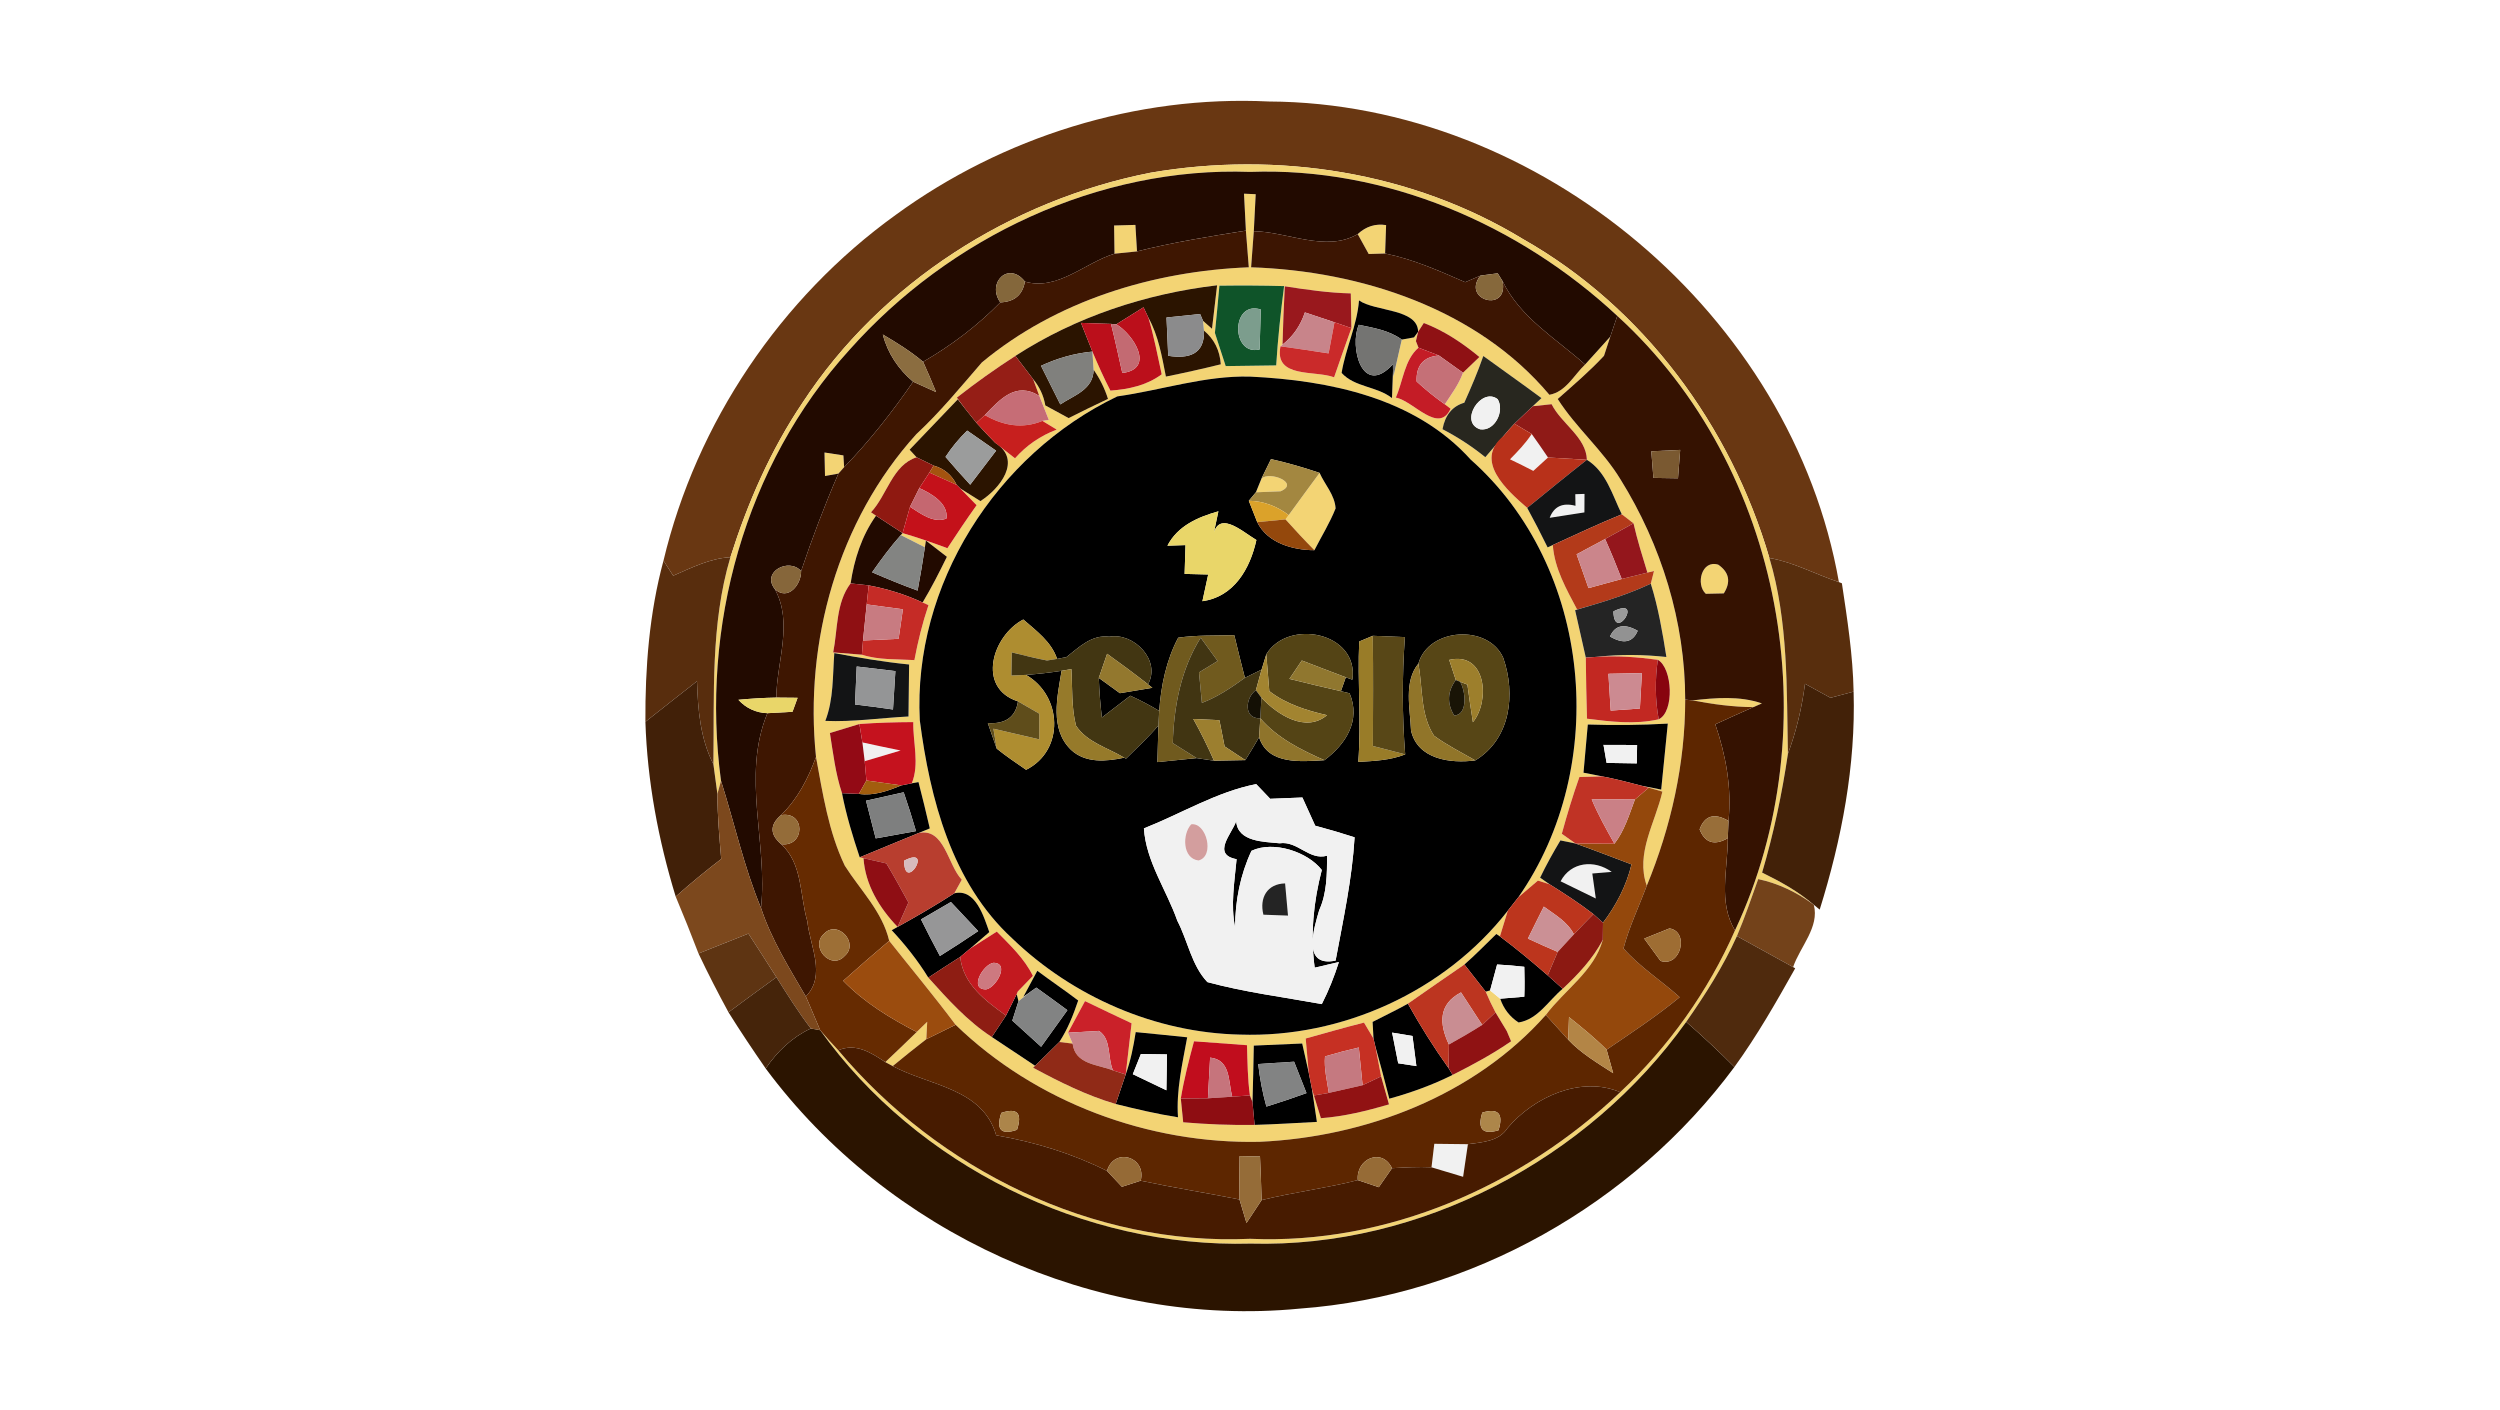 <?xml version="1.0" encoding="UTF-8" ?>
<!DOCTYPE svg PUBLIC "-//W3C//DTD SVG 1.1//EN" "http://www.w3.org/Graphics/SVG/1.1/DTD/svg11.dtd">
<svg width="250pt" height="141pt" viewBox="0 0 250 141" version="1.1" xmlns="http://www.w3.org/2000/svg">
<g id="#693712ff">
<path fill="#693712" opacity="1.00" d=" M 89.57 21.49 C 100.28 13.68 113.63 9.50 126.90 10.15 C 153.98 10.29 179.22 31.54 183.89 58.21 C 181.56 57.44 179.38 56.22 176.94 55.80 C 173.07 42.58 164.36 30.75 152.32 23.92 C 141.25 17.17 127.75 15.09 115.06 17.27 C 101.08 20.02 88.12 28.27 80.28 40.23 C 77.07 44.98 74.77 50.27 73.04 55.72 C 70.99 55.84 69.16 56.77 67.32 57.57 C 67.08 57.19 66.59 56.44 66.35 56.06 C 69.64 42.26 78.07 29.77 89.57 21.49 Z" />
</g>
<g id="#f3d474ff">
<path fill="#f3d474" opacity="1.00" d=" M 115.06 17.27 C 127.75 15.09 141.25 17.17 152.32 23.92 C 164.36 30.75 173.07 42.58 176.94 55.80 C 178.84 62.14 178.66 68.84 178.79 75.39 C 178.20 79.40 177.36 83.37 176.21 87.26 C 178.03 88.15 179.83 89.14 181.38 90.48 C 179.72 89.25 177.85 88.34 175.82 87.91 C 175.14 89.82 174.48 91.74 173.69 93.61 C 172.32 96.65 170.52 99.47 168.62 102.19 C 158.81 115.94 142.03 124.82 125.05 124.36 C 108.43 124.82 91.68 116.55 82.02 103.02 C 82.60 103.70 83.21 104.37 83.83 105.03 C 93.86 116.97 109.28 124.60 125.01 123.88 C 138.72 124.48 152.18 118.58 162.02 109.22 C 166.87 104.67 170.82 99.13 173.50 93.04 C 183.01 72.77 178.37 46.76 161.73 31.59 C 151.90 22.43 138.56 16.69 125.01 17.19 C 109.87 16.64 94.95 23.73 84.96 34.97 C 74.47 46.51 70.04 62.74 72.10 78.08 L 71.74 79.39 C 71.64 78.65 71.44 77.17 71.34 76.42 C 71.44 69.51 71.04 62.42 73.04 55.72 C 74.77 50.27 77.07 44.98 80.28 40.23 C 88.12 28.27 101.08 20.02 115.06 17.27 Z" />
<path fill="#f3d474" opacity="1.00" d=" M 124.40 19.37 C 124.69 19.39 125.28 19.41 125.57 19.42 C 125.51 20.65 125.45 21.89 125.38 23.12 C 125.32 24.02 125.18 25.83 125.11 26.73 C 136.08 27.09 147.72 30.88 154.94 39.48 C 156.59 39.18 157.39 37.51 158.51 36.45 C 159.34 35.52 160.20 34.60 161.03 33.66 C 160.87 34.14 160.56 35.10 160.40 35.58 C 158.96 37.13 157.35 38.50 155.77 39.90 C 157.61 42.78 160.28 45.02 162.05 47.94 C 166.14 54.51 168.52 62.20 168.52 69.96 C 168.52 76.35 167.11 82.67 164.68 88.57 C 163.52 85.35 165.55 82.24 166.24 79.16 L 164.87 78.77 L 164.14 78.57 C 164.64 78.67 165.62 78.87 166.12 78.96 C 166.35 76.76 166.57 74.56 166.78 72.36 C 164.11 72.51 161.45 72.54 158.78 72.45 C 158.64 74.06 158.50 75.66 158.35 77.27 C 158.82 77.36 159.76 77.55 160.22 77.64 C 159.65 77.65 158.51 77.69 157.94 77.70 C 157.28 79.57 156.70 81.47 156.18 83.38 C 156.52 83.62 157.21 84.11 157.55 84.35 C 157.17 84.27 156.42 84.12 156.04 84.04 C 155.31 85.26 154.62 86.50 154.01 87.77 C 154.25 87.94 154.72 88.27 154.96 88.43 L 153.79 88.06 C 153.30 88.48 152.32 89.32 151.83 89.73 C 161.03 76.55 159.24 56.74 147.06 45.95 C 141.50 39.78 132.95 38.04 125.01 37.66 C 120.49 37.54 116.16 39.02 111.73 39.64 C 99.61 45.44 91.28 58.52 91.98 72.03 C 93.00 79.88 95.18 88.29 101.22 93.84 C 107.29 99.69 115.56 103.28 124.01 103.46 C 134.20 103.81 144.49 99.14 150.78 91.07 C 150.58 91.71 150.19 93.00 149.99 93.64 L 149.63 93.40 C 148.57 94.42 147.55 95.49 146.44 96.45 C 144.55 97.75 142.66 99.05 140.79 100.37 C 139.63 101.02 138.43 101.58 137.26 102.19 C 137.28 102.61 137.33 103.45 137.35 103.86 C 137.11 103.46 136.64 102.66 136.40 102.26 C 134.45 102.75 132.51 103.31 130.57 103.85 C 130.65 104.70 130.79 106.40 130.87 107.25 C 130.70 106.52 130.38 105.07 130.22 104.35 C 128.61 104.42 126.99 104.49 125.38 104.56 C 125.35 106.44 125.30 108.33 125.25 110.21 L 124.99 109.54 C 124.76 107.88 124.75 106.19 124.70 104.52 C 122.93 104.39 121.17 104.26 119.40 104.13 C 118.89 106.02 118.40 107.92 118.08 109.85 C 118.14 110.44 118.26 111.63 118.32 112.23 C 120.69 112.43 123.08 112.53 125.46 112.49 C 127.54 112.43 129.61 112.30 131.69 112.19 C 131.57 111.38 131.32 109.74 131.20 108.92 L 131.39 109.55 C 131.56 110.12 131.91 111.25 132.09 111.82 C 134.41 111.65 136.67 111.09 138.90 110.44 C 138.71 109.74 138.31 108.34 138.11 107.64 C 137.97 106.88 137.68 105.38 137.53 104.62 C 138.02 106.37 138.49 108.11 138.93 109.87 C 141.10 109.27 143.24 108.50 145.26 107.49 C 147.27 106.48 149.25 105.41 151.11 104.13 L 150.68 103.11 C 150.39 102.64 149.83 101.71 149.55 101.24 C 149.19 100.56 148.87 99.87 148.57 99.17 L 149.01 99.04 C 149.27 99.25 149.77 99.66 150.02 99.87 C 150.37 100.89 150.98 101.68 151.86 102.25 C 153.81 101.93 154.85 100.05 156.27 98.88 C 157.82 97.43 159.29 95.87 160.28 93.98 C 159.43 97.11 156.45 99.00 154.58 101.50 C 147.43 109.56 136.58 113.70 125.97 114.18 C 114.85 114.42 103.58 110.24 95.56 102.48 C 93.42 99.62 91.14 96.88 88.92 94.08 C 88.23 91.15 86.04 89.03 84.48 86.57 C 82.85 83.17 82.28 79.37 81.60 75.70 C 80.41 64.18 83.80 52.06 91.63 43.42 C 94.01 41.21 96.06 38.70 98.18 36.25 C 105.61 30.07 115.31 27.11 124.88 26.73 C 124.81 25.81 124.66 23.98 124.59 23.06 C 124.52 21.83 124.46 20.60 124.40 19.37 M 101.54 35.59 C 99.53 36.89 97.57 38.28 95.69 39.76 L 96.49 40.84 L 95.78 39.93 C 94.17 41.61 92.57 43.29 90.96 44.97 L 91.66 45.73 C 89.24 46.50 88.71 49.52 87.10 51.23 L 87.60 51.57 C 86.18 53.57 85.42 55.93 85.06 58.34 C 83.58 60.29 83.78 62.94 83.32 65.24 C 84.04 65.30 85.47 65.42 86.19 65.47 C 87.88 66.02 89.68 65.90 91.44 66.01 C 91.79 64.15 92.24 62.31 92.85 60.51 L 92.26 60.25 C 93.15 58.77 93.93 57.23 94.69 55.68 C 94.16 55.28 93.11 54.47 92.59 54.06 L 92.49 54.73 C 91.89 54.42 90.68 53.82 90.08 53.51 L 90.26 53.31 C 91.77 53.75 93.26 54.27 94.74 54.82 C 95.69 53.37 96.65 51.93 97.66 50.52 C 97.25 50.10 96.43 49.26 96.02 48.84 C 96.52 49.15 97.53 49.79 98.04 50.11 C 99.95 48.90 102.28 46.02 99.52 44.28 C 100.01 44.67 101.00 45.44 101.50 45.83 C 102.65 44.53 104.04 43.58 105.67 42.96 C 105.31 42.75 104.60 42.31 104.24 42.09 L 104.88 41.99 C 104.64 41.39 104.17 40.19 103.93 39.59 L 103.31 37.91 C 103.95 38.68 104.36 39.55 104.53 40.54 C 105.31 40.97 106.08 41.39 106.86 41.81 C 108.17 41.15 109.48 40.51 110.80 39.89 C 110.47 38.84 109.99 37.87 109.36 36.97 C 109.33 36.52 109.27 35.62 109.24 35.16 C 109.80 36.48 110.38 37.79 111.04 39.06 C 112.87 38.93 114.67 38.54 116.17 37.43 C 115.76 35.53 115.39 33.63 114.84 31.77 C 115.85 33.58 116.19 35.65 116.59 37.66 C 118.43 37.29 120.26 36.88 122.08 36.43 C 121.98 35.03 121.42 33.91 120.40 33.06 L 120.30 32.08 C 120.53 32.28 120.98 32.68 121.20 32.88 C 121.33 31.79 121.58 29.62 121.71 28.53 C 114.58 29.37 107.58 31.68 101.54 35.59 M 121.94 28.57 C 121.80 30.14 121.65 31.72 121.49 33.29 C 121.85 34.40 122.21 35.50 122.57 36.61 C 124.25 36.58 125.93 36.56 127.62 36.54 C 127.78 33.89 128.07 31.24 128.41 28.61 C 126.26 28.55 124.10 28.54 121.94 28.57 M 128.48 28.63 C 128.38 30.57 128.30 32.52 128.25 34.46 L 128.05 34.63 C 127.39 37.88 131.51 37.00 133.41 37.73 C 133.98 36.08 134.55 34.45 135.14 32.81 C 135.12 31.65 135.10 30.50 135.08 29.34 C 132.86 29.29 130.67 28.97 128.48 28.63 M 134.16 37.29 C 135.45 38.73 137.70 38.62 139.20 39.81 C 139.22 39.13 139.27 37.77 139.30 37.08 L 139.34 37.65 C 139.55 36.73 139.97 34.88 140.18 33.96 C 140.48 33.91 141.10 33.80 141.40 33.74 L 141.81 33.18 C 141.80 30.85 137.49 31.17 135.90 30.04 C 135.71 32.54 134.56 34.83 134.16 37.29 M 141.81 33.18 L 141.59 34.11 L 141.85 34.77 C 140.44 35.98 140.31 38.12 139.58 39.76 C 141.34 40.08 143.86 43.47 145.06 40.87 L 144.48 40.43 C 145.15 39.41 145.89 38.43 146.30 37.27 C 146.71 36.88 147.53 36.09 147.94 35.70 C 146.26 34.31 144.43 33.08 142.38 32.30 L 141.81 33.18 M 146.43 40.27 C 145.24 40.62 144.51 41.50 144.25 42.92 C 145.77 43.71 147.20 44.64 148.53 45.72 C 148.98 45.19 149.90 44.13 150.35 43.60 C 147.34 46.09 150.73 49.06 152.72 50.79 C 153.43 52.09 154.11 53.41 154.76 54.74 C 154.89 54.68 155.15 54.56 155.28 54.50 C 155.45 56.86 156.64 58.91 157.71 60.95 L 159.12 60.54 C 158.72 60.66 157.91 60.90 157.51 61.02 C 157.86 62.60 158.23 64.18 158.58 65.76 C 158.60 67.79 158.64 69.83 158.70 71.87 C 161.08 72.17 163.49 72.47 165.87 71.93 C 167.46 71.19 167.26 66.80 165.78 65.98 C 163.78 65.71 161.77 65.56 159.75 65.68 C 162.04 65.42 164.35 65.45 166.64 65.70 C 166.25 63.23 165.83 60.76 165.08 58.37 C 165.16 58.05 165.32 57.42 165.40 57.10 L 164.74 57.26 C 164.24 55.63 163.73 54.00 163.35 52.33 C 163.06 52.10 162.48 51.65 162.18 51.43 C 161.23 49.50 160.63 47.18 158.69 45.98 C 158.62 43.71 156.14 42.38 155.16 40.42 C 154.69 40.47 153.75 40.57 153.28 40.62 L 154.15 39.81 C 152.23 38.39 150.27 37.01 148.33 35.60 C 147.78 37.19 147.12 38.73 146.43 40.27 M 82.53 72.09 C 85.31 72.21 88.07 71.79 90.85 71.65 C 90.87 69.92 90.89 68.18 90.91 66.45 C 88.40 66.20 85.91 65.78 83.43 65.31 C 83.26 67.58 83.37 69.93 82.53 72.09 M 82.99 73.30 C 83.31 75.32 83.55 77.37 84.20 79.32 C 84.62 81.50 85.27 83.63 85.97 85.73 C 86.07 85.76 86.26 85.80 86.35 85.82 C 86.53 88.49 87.95 90.81 89.76 92.69 L 89.17 93.02 C 90.53 94.48 91.78 96.05 92.83 97.76 C 94.77 99.91 96.73 102.11 99.18 103.70 C 100.63 104.65 102.06 105.62 103.51 106.58 L 103.31 106.77 C 105.96 108.20 108.67 109.55 111.57 110.40 C 113.63 110.91 115.70 111.40 117.80 111.73 C 117.61 109.02 118.24 106.38 118.72 103.73 C 117.01 103.56 115.29 103.37 113.57 103.21 C 113.35 104.65 113.06 106.08 112.57 107.45 C 112.76 105.74 112.97 104.04 113.16 102.33 C 111.60 101.60 110.05 100.86 108.50 100.11 C 108.08 100.90 107.23 102.48 106.80 103.27 C 106.91 103.54 107.14 104.09 107.26 104.36 L 105.93 104.20 C 106.77 102.93 107.33 101.49 107.82 100.05 C 106.48 99.03 105.08 98.09 103.73 97.08 L 102.34 99.67 L 103.01 99.20 C 102.72 99.43 102.14 99.89 101.85 100.12 L 101.67 99.41 L 101.77 99.16 C 102.15 98.76 102.91 97.98 103.29 97.59 C 102.44 95.85 101.01 94.52 99.68 93.16 C 99.02 93.59 97.68 94.44 97.01 94.86 C 97.49 94.45 98.45 93.62 98.93 93.21 C 98.38 91.65 97.55 88.82 95.43 89.33 L 96.18 87.97 C 94.77 86.51 94.45 82.71 91.84 83.31 C 92.12 83.19 92.69 82.96 92.98 82.84 C 92.62 81.29 92.25 79.75 91.85 78.21 L 91.18 78.33 C 91.97 76.38 91.28 74.24 91.33 72.21 C 89.53 72.22 87.73 72.27 85.94 72.40 C 85.21 72.63 83.73 73.08 82.99 73.30 Z" />
<path fill="#f3d474" opacity="1.00" d=" M 111.41 22.55 C 111.94 22.53 113.01 22.50 113.54 22.49 C 113.58 23.15 113.66 24.48 113.70 25.14 C 113.14 25.20 112.01 25.31 111.45 25.37 C 111.44 24.66 111.42 23.25 111.41 22.55 Z" />
<path fill="#f3d474" opacity="1.00" d=" M 135.77 23.41 C 136.60 22.64 137.55 22.34 138.61 22.51 C 138.58 23.22 138.53 24.64 138.51 25.35 C 138.10 25.36 137.28 25.38 136.87 25.40 C 136.59 24.90 136.04 23.90 135.77 23.41 Z" />
<path fill="#f3d474" opacity="1.00" d=" M 82.45 45.25 C 82.92 45.32 83.87 45.47 84.34 45.54 C 84.36 45.84 84.39 46.42 84.41 46.72 C 84.27 46.88 83.98 47.20 83.84 47.36 C 83.50 47.42 82.84 47.54 82.50 47.60 C 82.49 47.01 82.46 45.84 82.45 45.25 Z" />
<path fill="#f3d474" opacity="1.00" d=" M 125.59 49.23 C 125.73 48.88 126.01 48.19 126.15 47.85 C 127.00 47.09 130.01 48.31 128.05 49.13 C 127.44 49.15 126.20 49.20 125.59 49.23 Z" />
<path fill="#f3d474" opacity="1.00" d=" M 128.87 51.51 C 129.89 50.10 130.93 48.69 131.96 47.29 C 132.48 48.46 133.48 49.50 133.56 50.84 C 132.98 52.30 132.15 53.63 131.44 55.02 C 130.45 54.02 129.49 52.99 128.55 51.94 L 128.87 51.51 Z" />
<path fill="#f3d474" opacity="1.00" d=" M 170.58 59.38 C 169.55 58.44 170.16 55.94 171.83 56.47 C 172.92 57.23 173.11 58.19 172.38 59.34 C 171.93 59.35 171.03 59.37 170.58 59.38 Z" />
<path fill="#f3d474" opacity="1.00" d=" M 169.25 70.04 C 171.56 69.78 173.94 69.57 176.19 70.34 L 175.34 70.71 C 173.29 70.70 171.26 70.42 169.25 70.04 Z" />
<path fill="#f3d474" opacity="1.00" d=" M 91.67 103.20 C 91.93 102.94 92.46 102.43 92.72 102.18 C 92.70 102.61 92.65 103.49 92.63 103.92 C 91.49 104.80 90.38 105.70 89.27 106.61 C 89.08 106.51 88.71 106.31 88.53 106.21 C 89.59 105.22 90.63 104.21 91.67 103.20 Z" />
</g>
<g id="#220a00ff">
<path fill="#220a00" opacity="1.00" d=" M 84.96 34.97 C 94.95 23.73 109.87 16.64 125.01 17.19 C 138.56 16.69 151.90 22.43 161.73 31.59 C 161.55 32.11 161.20 33.15 161.03 33.66 C 160.20 34.60 159.34 35.52 158.51 36.45 C 155.59 33.85 152.02 31.76 150.26 28.12 L 149.77 27.33 C 149.34 27.39 148.48 27.50 148.05 27.56 C 147.67 27.72 146.90 28.05 146.52 28.22 C 143.92 27.08 141.30 25.92 138.51 25.35 C 138.53 24.64 138.58 23.22 138.61 22.51 C 137.55 22.34 136.60 22.64 135.77 23.41 C 132.62 25.26 128.77 23.18 125.38 23.12 C 125.45 21.89 125.51 20.65 125.57 19.42 C 125.28 19.41 124.69 19.39 124.40 19.37 C 124.46 20.60 124.52 21.83 124.59 23.06 C 120.94 23.65 117.29 24.23 113.70 25.14 C 113.66 24.48 113.58 23.15 113.54 22.49 C 113.01 22.50 111.94 22.53 111.41 22.55 C 111.42 23.25 111.44 24.66 111.45 25.37 C 108.49 26.27 105.75 29.11 102.49 28.16 C 100.87 26.07 98.64 28.28 100.03 30.24 C 97.74 32.57 95.13 34.55 92.31 36.18 C 91.07 35.14 89.68 34.27 88.28 33.45 C 88.76 35.32 89.84 36.93 91.31 38.17 C 89.23 41.19 86.97 44.08 84.41 46.72 C 84.39 46.42 84.36 45.84 84.34 45.54 C 83.87 45.47 82.92 45.32 82.45 45.25 C 82.46 45.84 82.49 47.01 82.50 47.60 C 82.84 47.54 83.50 47.42 83.84 47.36 C 82.45 50.55 81.22 53.81 80.11 57.11 C 78.91 55.74 76.13 57.17 77.47 58.89 C 79.35 62.29 77.66 66.16 77.63 69.76 C 76.36 69.78 75.10 69.86 73.84 69.98 C 74.60 70.82 75.61 71.28 76.74 71.32 C 74.13 77.65 76.80 84.30 76.10 90.79 C 74.39 86.68 73.45 82.31 72.10 78.08 C 70.04 62.74 74.47 46.51 84.96 34.97 Z" />
<path fill="#220a00" opacity="1.00" d=" M 85.06 58.34 C 85.42 55.93 86.18 53.57 87.60 51.57 C 88.27 52.00 89.59 52.87 90.26 53.31 L 90.08 53.51 C 89.04 54.68 88.11 55.95 87.21 57.23 C 88.71 57.88 90.22 58.50 91.76 59.06 C 92.03 57.62 92.27 56.18 92.49 54.73 L 92.59 54.06 C 93.11 54.47 94.16 55.28 94.69 55.68 C 93.93 57.23 93.15 58.77 92.26 60.25 C 90.54 59.45 88.73 58.89 86.87 58.54 C 86.42 58.49 85.52 58.39 85.06 58.34 Z" />
</g>
<g id="#3e1601ff">
<path fill="#3e1601" opacity="1.00" d=" M 113.70 25.14 C 117.29 24.23 120.94 23.65 124.59 23.06 C 124.66 23.98 124.81 25.81 124.88 26.73 C 115.31 27.11 105.61 30.07 98.18 36.25 C 96.06 38.70 94.01 41.21 91.63 43.42 C 83.80 52.06 80.41 64.18 81.60 75.70 C 80.82 77.84 79.75 79.92 78.09 81.52 C 76.97 82.48 76.98 83.45 78.12 84.42 C 80.26 86.36 79.98 89.54 80.73 92.12 C 80.99 94.59 82.65 97.54 80.58 99.65 C 78.92 96.79 77.14 93.96 76.10 90.79 C 76.80 84.30 74.13 77.65 76.74 71.32 C 77.37 71.29 78.62 71.22 79.25 71.18 C 79.38 70.83 79.63 70.13 79.76 69.78 C 79.23 69.78 78.16 69.77 77.63 69.76 C 77.66 66.16 79.35 62.29 77.47 58.89 C 78.79 60.15 80.14 58.45 80.11 57.11 C 81.22 53.81 82.45 50.55 83.84 47.36 C 83.98 47.20 84.27 46.88 84.41 46.72 C 86.97 44.08 89.23 41.19 91.31 38.17 C 91.89 38.43 93.04 38.95 93.61 39.21 C 93.20 38.19 92.76 37.18 92.31 36.18 C 95.13 34.55 97.74 32.57 100.03 30.24 C 101.44 30.18 102.26 29.49 102.49 28.16 C 105.75 29.11 108.49 26.27 111.45 25.37 C 112.01 25.31 113.14 25.20 113.70 25.14 Z" />
</g>
<g id="#3c1502ff">
<path fill="#3c1502" opacity="1.00" d=" M 125.38 23.12 C 128.77 23.18 132.62 25.26 135.77 23.41 C 136.04 23.90 136.59 24.90 136.87 25.40 C 137.28 25.38 138.10 25.36 138.51 25.35 C 141.30 25.92 143.92 27.08 146.52 28.22 C 146.90 28.05 147.67 27.72 148.05 27.56 C 146.09 30.02 150.87 31.34 150.26 28.12 C 152.02 31.76 155.59 33.85 158.51 36.45 C 157.39 37.51 156.59 39.18 154.94 39.48 C 147.72 30.88 136.08 27.09 125.11 26.73 C 125.18 25.83 125.32 24.02 125.38 23.12 Z" />
</g>
<g id="#84673bff">
<path fill="#84673b" opacity="1.00" d=" M 100.03 30.24 C 98.64 28.28 100.87 26.07 102.49 28.16 C 102.26 29.49 101.44 30.18 100.03 30.24 Z" />
</g>
<g id="#86683bff">
<path fill="#86683b" opacity="1.00" d=" M 148.05 27.56 C 148.48 27.50 149.34 27.39 149.77 27.33 L 150.26 28.12 C 150.87 31.34 146.09 30.02 148.05 27.56 Z" />
</g>
<g id="#2b1400ff">
<path fill="#2b1400" opacity="1.00" d=" M 101.54 35.59 C 107.58 31.68 114.58 29.37 121.71 28.53 C 121.58 29.62 121.33 31.79 121.20 32.88 C 120.98 32.68 120.53 32.28 120.30 32.08 L 120.01 31.40 C 118.89 31.52 117.77 31.63 116.65 31.75 C 116.69 32.71 116.78 34.62 116.82 35.58 C 118.91 35.91 120.48 35.41 120.40 33.06 C 121.42 33.91 121.98 35.03 122.08 36.43 C 120.26 36.88 118.43 37.29 116.59 37.66 C 116.19 35.65 115.85 33.58 114.84 31.77 L 114.35 30.73 C 113.67 31.16 112.31 32.00 111.63 32.43 L 111.10 32.39 C 110.35 32.37 108.85 32.32 108.10 32.29 C 108.39 33.01 108.96 34.44 109.24 35.16 C 107.45 35.33 105.73 35.82 104.10 36.58 C 104.74 37.87 105.38 39.15 106.03 40.44 C 107.39 39.53 109.34 38.97 109.36 36.97 C 109.99 37.87 110.47 38.84 110.80 39.89 C 109.48 40.51 108.17 41.15 106.86 41.81 C 106.08 41.39 105.31 40.97 104.53 40.54 C 104.36 39.55 103.95 38.68 103.31 37.91 C 102.87 37.33 101.99 36.17 101.54 35.59 Z" />
<path fill="#2b1400" opacity="1.00" d=" M 90.96 44.97 C 92.57 43.29 94.17 41.61 95.78 39.93 L 96.49 40.84 C 96.78 41.20 97.35 41.92 97.64 42.28 C 98.25 42.96 98.88 43.63 99.52 44.28 C 102.28 46.02 99.95 48.90 98.04 50.11 C 97.53 49.79 96.52 49.15 96.02 48.84 L 95.67 48.49 C 95.18 47.50 94.41 46.85 93.36 46.56 C 92.94 46.35 92.09 45.94 91.66 45.73 L 90.96 44.97 M 94.55 45.69 C 95.35 46.63 96.18 47.56 97.02 48.47 C 97.89 47.34 98.75 46.21 99.61 45.07 C 98.89 44.57 97.44 43.56 96.72 43.06 C 95.89 43.86 95.17 44.74 94.55 45.69 Z" />
<path fill="#2b1400" opacity="1.00" d=" M 76.57 106.85 C 77.72 105.15 79.21 103.72 81.08 102.85 L 82.02 103.02 C 91.68 116.55 108.43 124.82 125.05 124.36 C 142.03 124.82 158.81 115.94 168.62 102.19 C 170.28 103.64 171.89 105.14 173.44 106.70 C 163.26 120.43 147.07 129.61 129.98 130.86 C 109.59 132.85 88.74 123.25 76.57 106.85 Z" />
</g>
<g id="#0f5429ff">
<path fill="#0f5429" opacity="1.00" d=" M 121.94 28.57 C 124.10 28.54 126.26 28.55 128.41 28.61 C 128.07 31.24 127.78 33.89 127.62 36.54 C 125.93 36.56 124.25 36.58 122.57 36.61 C 122.21 35.50 121.85 34.40 121.49 33.29 C 121.65 31.72 121.80 30.14 121.94 28.57 M 125.96 34.95 C 126.00 33.62 126.04 32.28 126.08 30.95 C 123.09 30.00 123.08 35.62 125.96 34.95 Z" />
</g>
<g id="#99181dff">
<path fill="#99181d" opacity="1.00" d=" M 128.48 28.63 C 130.67 28.97 132.86 29.29 135.08 29.34 C 135.10 30.50 135.12 31.65 135.14 32.81 L 133.45 32.23 C 132.46 31.90 131.47 31.57 130.49 31.24 C 130.05 32.56 129.31 33.63 128.25 34.46 C 128.30 32.52 128.38 30.57 128.48 28.63 Z" />
</g>
<g id="#8b8b8cff">
<path fill="#8b8b8c" opacity="1.00" d=" M 116.65 31.75 C 117.77 31.63 118.89 31.52 120.01 31.40 L 120.30 32.08 L 120.40 33.06 C 120.48 35.41 118.91 35.91 116.82 35.58 C 116.78 34.62 116.69 32.71 116.65 31.75 Z" />
</g>
<g id="#7c9d8dff">
<path fill="#7c9d8d" opacity="1.00" d=" M 125.96 34.95 C 123.08 35.62 123.09 30.00 126.08 30.95 C 126.04 32.28 126.00 33.62 125.96 34.95 Z" />
</g>
<g id="#c8848aff">
<path fill="#c8848a" opacity="1.00" d=" M 130.49 31.24 C 131.47 31.57 132.46 31.90 133.45 32.23 C 133.30 33.01 133.00 34.56 132.86 35.34 C 131.25 35.09 129.65 34.85 128.05 34.63 L 128.25 34.46 C 129.31 33.63 130.05 32.56 130.49 31.24 Z" />
</g>
<g id="#000000ff">
<path fill="#000000" opacity="1.00" d=" M 134.16 37.29 C 134.56 34.83 135.71 32.54 135.90 30.04 C 137.49 31.17 141.80 30.85 141.81 33.18 L 141.40 33.74 C 141.10 33.80 140.48 33.91 140.18 33.96 C 138.92 33.04 137.37 32.79 135.88 32.48 C 134.92 34.65 136.20 39.80 139.29 36.43 L 139.30 37.08 C 139.27 37.77 139.22 39.13 139.20 39.81 C 137.70 38.62 135.45 38.73 134.16 37.29 Z" />
<path fill="#000000" opacity="1.00" d=" M 111.73 39.64 C 116.16 39.02 120.49 37.54 125.01 37.66 C 132.95 38.04 141.50 39.78 147.06 45.95 C 159.24 56.74 161.03 76.55 151.83 89.73 C 151.57 90.07 151.04 90.74 150.78 91.07 C 144.49 99.14 134.20 103.81 124.01 103.46 C 115.56 103.28 107.29 99.69 101.22 93.84 C 95.18 88.29 93.00 79.88 91.98 72.03 C 91.28 58.52 99.61 45.44 111.73 39.64 M 127.10 45.91 C 126.86 46.40 126.39 47.36 126.15 47.85 C 126.01 48.19 125.73 48.88 125.59 49.23 L 124.88 50.08 C 125.09 50.61 125.51 51.67 125.72 52.21 C 126.72 54.29 129.29 55.02 131.44 55.02 C 132.15 53.63 132.98 52.30 133.56 50.84 C 133.48 49.50 132.48 48.46 131.96 47.29 C 130.36 46.75 128.75 46.28 127.10 45.91 M 116.74 54.57 L 118.55 54.51 C 118.53 55.23 118.48 56.67 118.46 57.39 C 119.05 57.40 120.23 57.44 120.82 57.45 C 120.68 58.12 120.39 59.45 120.24 60.12 C 123.41 59.68 125.01 56.86 125.64 54.00 C 124.16 53.12 121.65 50.76 121.25 53.91 C 121.40 53.22 121.69 51.82 121.84 51.13 C 119.80 51.71 117.78 52.57 116.74 54.57 M 102.33 61.95 C 99.25 63.55 97.62 68.79 101.80 70.14 C 101.56 71.70 100.55 72.42 98.78 72.31 C 99.07 73.16 99.37 74.01 99.67 74.86 C 100.61 75.62 101.61 76.29 102.61 76.98 C 106.49 75.04 106.23 69.56 102.60 67.49 C 103.79 67.40 104.97 67.27 106.16 67.08 C 105.73 69.69 104.95 72.91 107.11 74.99 C 108.56 76.34 110.63 76.15 112.42 75.77 L 112.60 75.87 C 113.70 74.78 114.84 73.73 115.84 72.55 C 115.82 73.47 115.76 75.29 115.74 76.21 C 116.72 76.11 118.68 75.91 119.66 75.81 C 120.09 75.88 120.96 76.01 121.40 76.07 C 122.18 76.06 123.74 76.02 124.53 76.01 C 125.01 75.26 125.47 74.49 125.91 73.72 C 126.79 76.52 130.14 76.15 132.44 76.02 C 134.58 74.42 136.11 72.05 134.96 69.33 L 134.09 69.12 L 134.58 67.73 L 135.24 67.97 C 135.91 63.23 128.82 61.82 126.63 65.43 C 126.51 65.81 126.27 66.58 126.16 66.96 C 125.74 67.16 124.90 67.57 124.49 67.78 C 124.12 66.36 123.77 64.94 123.43 63.52 C 121.56 63.57 119.67 63.50 117.82 63.77 C 116.63 66.01 116.10 68.58 115.92 71.09 C 114.99 70.53 114.02 70.02 113.03 69.57 C 112.09 70.30 111.14 71.03 110.19 71.75 C 110.03 70.43 109.93 69.11 109.88 67.79 C 110.41 68.17 111.46 68.93 111.99 69.32 C 112.80 69.18 114.43 68.91 115.24 68.78 L 114.80 68.43 C 116.13 66.05 113.39 63.23 110.93 63.67 C 109.17 63.44 107.90 64.73 106.64 65.71 C 106.41 65.75 105.94 65.85 105.71 65.89 C 105.13 64.16 103.63 63.09 102.33 61.95 M 135.92 64.15 C 135.74 68.16 136.13 72.18 135.83 76.19 C 137.41 76.10 139.02 76.03 140.52 75.44 C 140.21 71.53 140.21 67.61 140.49 63.71 C 139.69 63.67 138.08 63.61 137.28 63.58 L 135.92 64.15 M 141.84 66.36 C 140.35 68.18 141.02 70.87 141.10 73.04 C 141.74 75.94 145.06 76.37 147.53 76.04 C 151.06 73.89 151.59 69.43 150.33 65.80 C 148.84 62.39 142.84 62.77 141.84 66.36 M 114.39 82.84 C 114.61 86.17 116.65 88.99 117.73 92.07 C 118.78 94.08 119.16 96.55 120.74 98.21 C 124.49 99.23 128.36 99.71 132.18 100.41 C 132.87 99.06 133.43 97.65 133.89 96.20 C 133.28 96.34 132.07 96.63 131.47 96.77 C 131.02 93.46 131.35 90.17 132.18 87.00 C 130.78 85.19 127.36 84.04 125.15 85.08 C 124.03 87.46 123.51 90.11 123.51 92.74 C 123.05 90.49 123.45 88.18 123.66 85.92 C 121.11 85.45 123.23 83.33 123.62 82.11 C 123.75 84.20 126.42 84.17 127.96 84.33 C 129.76 84.06 130.92 86.08 132.71 85.57 C 132.70 87.41 132.70 89.30 131.92 91.02 C 131.42 92.73 130.12 96.77 133.56 96.06 C 134.32 91.97 135.21 87.89 135.46 83.73 C 134.15 83.31 132.84 82.92 131.52 82.57 C 131.09 81.63 130.67 80.69 130.24 79.75 C 129.44 79.79 127.83 79.85 127.02 79.88 C 126.67 79.52 125.97 78.78 125.62 78.41 C 121.67 79.18 118.12 81.37 114.39 82.84 Z" />
<path fill="#000000" opacity="1.00" d=" M 158.78 72.45 C 161.45 72.54 164.11 72.51 166.78 72.36 C 166.57 74.56 166.35 76.76 166.12 78.96 C 165.62 78.87 164.64 78.67 164.14 78.57 C 162.84 78.23 161.54 77.89 160.22 77.64 C 159.76 77.55 158.82 77.36 158.35 77.27 C 158.50 75.66 158.64 74.06 158.78 72.45 M 160.35 74.49 C 160.43 74.94 160.59 75.84 160.66 76.29 C 161.67 76.30 162.68 76.32 163.68 76.34 C 163.69 75.88 163.70 74.96 163.71 74.50 C 162.59 74.49 161.47 74.49 160.35 74.49 Z" />
<path fill="#000000" opacity="1.00" d=" M 90.13 78.54 L 91.18 78.33 L 91.85 78.21 C 92.25 79.75 92.62 81.29 92.98 82.84 C 92.69 82.96 92.12 83.19 91.84 83.31 C 89.87 84.10 87.93 84.94 85.97 85.73 C 85.27 83.63 84.62 81.50 84.20 79.32 C 84.62 79.34 85.46 79.37 85.89 79.39 C 87.36 79.61 88.79 79.09 90.13 78.54 M 86.60 80.07 C 86.92 81.33 87.24 82.58 87.57 83.84 C 88.57 83.65 90.59 83.29 91.60 83.11 C 91.22 81.81 90.81 80.51 90.37 79.23 C 89.43 79.44 87.54 79.86 86.60 80.07 Z" />
<path fill="#000000" opacity="1.00" d=" M 95.43 89.33 C 97.55 88.82 98.38 91.65 98.93 93.21 C 98.45 93.62 97.49 94.45 97.01 94.86 L 96.52 95.27 C 96.40 95.38 96.15 95.59 96.02 95.69 C 94.95 96.37 93.89 97.06 92.83 97.76 C 91.78 96.05 90.53 94.48 89.17 93.02 L 89.76 92.69 C 91.68 91.63 93.58 90.52 95.43 89.33 M 92.10 91.94 C 92.71 93.17 93.34 94.39 93.99 95.60 C 95.28 94.79 96.56 93.97 97.82 93.11 C 96.91 92.14 96.00 91.17 95.09 90.20 C 94.35 90.63 92.85 91.50 92.10 91.94 Z" />
<path fill="#000000" opacity="1.00" d=" M 146.44 96.45 C 147.55 95.49 148.57 94.42 149.63 93.40 L 149.99 93.64 C 151.64 94.87 153.22 96.19 154.77 97.54 C 155.15 97.88 155.90 98.55 156.27 98.88 C 154.85 100.05 153.81 101.93 151.86 102.25 C 150.98 101.68 150.37 100.89 150.02 99.87 C 150.63 99.82 151.83 99.72 152.43 99.67 C 152.47 98.67 152.46 97.67 152.43 96.68 C 151.52 96.57 150.61 96.50 149.71 96.45 C 149.53 97.10 149.19 98.39 149.01 99.04 L 148.57 99.17 C 148.04 98.49 146.97 97.13 146.44 96.45 Z" />
<path fill="#000000" opacity="1.00" d=" M 102.34 99.67 L 103.73 97.08 C 105.08 98.09 106.48 99.03 107.82 100.05 C 107.33 101.49 106.77 102.93 105.93 104.20 C 105.12 104.99 104.31 105.78 103.51 106.58 C 102.06 105.62 100.63 104.65 99.18 103.70 C 99.54 103.16 100.24 102.09 100.60 101.56 C 100.86 101.02 101.40 99.95 101.67 99.41 L 101.85 100.12 C 101.69 100.60 101.38 101.58 101.23 102.06 C 102.19 102.94 103.15 103.81 104.11 104.68 C 104.98 103.46 105.86 102.24 106.74 101.02 C 105.71 100.26 104.67 99.50 103.63 98.76 L 103.01 99.20 L 102.34 99.67 Z" />
<path fill="#000000" opacity="1.00" d=" M 137.26 102.19 C 138.43 101.58 139.63 101.02 140.79 100.37 C 142.03 102.59 143.38 104.75 144.86 106.82 L 145.26 107.49 C 143.24 108.50 141.10 109.27 138.93 109.87 C 138.49 108.11 138.02 106.37 137.53 104.62 L 137.35 103.86 C 137.33 103.45 137.28 102.61 137.26 102.19 M 139.21 103.26 C 139.41 104.28 139.62 105.31 139.82 106.33 C 140.28 106.40 141.19 106.54 141.64 106.61 C 141.51 105.61 141.38 104.60 141.25 103.60 C 140.74 103.52 139.72 103.35 139.21 103.26 Z" />
<path fill="#000000" opacity="1.00" d=" M 113.57 103.21 C 115.29 103.37 117.01 103.56 118.72 103.73 C 118.24 106.38 117.61 109.02 117.80 111.73 C 115.70 111.40 113.63 110.91 111.57 110.40 C 111.82 109.66 112.32 108.19 112.57 107.45 C 113.06 106.08 113.35 104.65 113.57 103.21 M 114.09 105.40 C 113.89 105.91 113.48 106.91 113.28 107.42 C 114.40 107.95 115.52 108.49 116.64 109.03 C 116.65 107.83 116.67 106.64 116.70 105.44 C 116.04 105.43 114.74 105.41 114.09 105.40 Z" />
<path fill="#000000" opacity="1.00" d=" M 125.25 110.21 C 125.30 108.33 125.35 106.44 125.38 104.56 C 126.99 104.49 128.61 104.42 130.22 104.35 C 130.38 105.07 130.70 106.52 130.87 107.25 C 130.95 107.67 131.12 108.50 131.20 108.92 C 131.32 109.74 131.57 111.38 131.69 112.19 C 129.61 112.30 127.54 112.43 125.46 112.49 C 125.41 111.92 125.30 110.78 125.25 110.21 M 125.82 106.40 C 125.98 107.84 126.25 109.26 126.64 110.66 C 127.99 110.24 129.33 109.79 130.65 109.31 C 130.34 108.52 129.72 106.96 129.41 106.17 C 128.51 106.23 126.72 106.34 125.82 106.40 Z" />
</g>
<g id="#bb0f1bff">
<path fill="#bb0f1b" opacity="1.00" d=" M 111.63 32.43 C 112.31 32.00 113.67 31.16 114.35 30.73 L 114.84 31.77 C 115.39 33.63 115.76 35.53 116.17 37.43 C 114.67 38.54 112.87 38.93 111.04 39.06 C 110.38 37.79 109.80 36.48 109.24 35.16 C 108.96 34.44 108.39 33.01 108.10 32.29 C 108.85 32.32 110.35 32.37 111.10 32.39 C 111.51 34.02 111.86 35.66 112.23 37.30 C 115.56 36.89 113.34 33.44 111.63 32.43 Z" />
</g>
<g id="#ca2a2aff">
<path fill="#ca2a2a" opacity="1.00" d=" M 133.45 32.23 L 135.14 32.81 C 134.55 34.45 133.98 36.08 133.41 37.73 C 131.51 37.00 127.39 37.88 128.05 34.63 C 129.65 34.85 131.25 35.09 132.86 35.34 C 133.00 34.56 133.30 33.01 133.45 32.23 Z" />
</g>
<g id="#351201ff">
<path fill="#351201" opacity="1.00" d=" M 161.73 31.59 C 178.37 46.76 183.01 72.77 173.50 93.04 C 171.79 90.23 172.79 86.89 172.78 83.82 C 172.80 83.38 172.83 82.52 172.85 82.09 C 173.19 78.79 172.59 75.54 171.53 72.43 C 172.79 71.85 174.06 71.27 175.34 70.71 L 176.19 70.34 C 173.94 69.57 171.56 69.78 169.25 70.04 L 168.52 69.96 C 168.52 62.20 166.14 54.51 162.05 47.94 C 160.28 45.02 157.61 42.78 155.77 39.90 C 157.35 38.50 158.96 37.13 160.40 35.58 C 160.56 35.10 160.87 34.14 161.03 33.66 C 161.20 33.15 161.55 32.11 161.73 31.59 M 165.13 45.13 C 165.18 45.79 165.28 47.13 165.34 47.79 C 165.95 47.80 167.19 47.82 167.80 47.83 C 167.86 47.12 167.96 45.70 168.02 44.99 C 167.29 45.03 165.85 45.09 165.13 45.13 M 170.58 59.38 C 171.03 59.37 171.93 59.35 172.38 59.34 C 173.11 58.19 172.92 57.23 171.83 56.47 C 170.16 55.94 169.55 58.44 170.58 59.38 Z" />
</g>
<g id="#c36a72ff">
<path fill="#c36a72" opacity="1.00" d=" M 111.10 32.39 L 111.63 32.43 C 113.34 33.44 115.56 36.89 112.23 37.30 C 111.86 35.66 111.51 34.02 111.10 32.39 Z" />
</g>
<g id="#747472ff">
<path fill="#747472" opacity="1.00" d=" M 135.88 32.48 C 137.37 32.79 138.92 33.04 140.18 33.96 C 139.97 34.88 139.55 36.73 139.34 37.65 L 139.30 37.08 L 139.29 36.43 C 136.20 39.80 134.92 34.65 135.88 32.48 Z" />
</g>
<g id="#8f1114ff">
<path fill="#8f1114" opacity="1.00" d=" M 141.81 33.18 L 142.38 32.30 C 144.43 33.08 146.26 34.31 147.94 35.70 C 147.53 36.09 146.71 36.88 146.30 37.27 C 145.70 36.84 144.49 35.98 143.89 35.55 C 143.38 35.36 142.36 34.97 141.85 34.77 L 141.59 34.11 L 141.81 33.18 Z" />
</g>
<g id="#8b6d40ff">
<path fill="#8b6d40" opacity="1.00" d=" M 88.28 33.45 C 89.68 34.27 91.07 35.14 92.31 36.18 C 92.76 37.18 93.20 38.19 93.61 39.21 C 93.04 38.95 91.89 38.43 91.31 38.17 C 89.84 36.93 88.76 35.32 88.28 33.45 Z" />
</g>
<g id="#80807dff">
<path fill="#80807d" opacity="1.00" d=" M 104.10 36.58 C 105.73 35.82 107.45 35.33 109.24 35.16 C 109.27 35.62 109.33 36.52 109.36 36.97 C 109.34 38.97 107.39 39.53 106.03 40.44 C 105.38 39.15 104.74 37.87 104.10 36.58 Z" />
</g>
<g id="#c41c26ff">
<path fill="#c41c26" opacity="1.00" d=" M 139.58 39.76 C 140.31 38.12 140.44 35.98 141.85 34.77 C 142.36 34.97 143.38 35.36 143.89 35.55 C 142.34 35.68 141.60 36.55 141.66 38.15 C 142.55 38.97 143.49 39.73 144.48 40.43 L 145.06 40.87 C 143.86 43.47 141.34 40.08 139.58 39.76 Z" />
</g>
<g id="#951e16ff">
<path fill="#951e16" opacity="1.00" d=" M 95.69 39.76 C 97.57 38.28 99.53 36.89 101.54 35.59 C 101.99 36.17 102.87 37.33 103.31 37.91 L 103.93 39.59 C 101.58 38.11 99.98 39.96 98.48 41.51 L 97.64 42.28 C 97.35 41.92 96.78 41.20 96.49 40.84 L 95.69 39.76 Z" />
</g>
<g id="#c57077ff">
<path fill="#c57077" opacity="1.00" d=" M 141.66 38.15 C 141.60 36.55 142.34 35.68 143.89 35.55 C 144.49 35.98 145.70 36.84 146.30 37.27 C 145.89 38.43 145.15 39.41 144.48 40.43 C 143.49 39.73 142.55 38.97 141.66 38.15 Z" />
</g>
<g id="#28271fff">
<path fill="#28271f" opacity="1.00" d=" M 146.43 40.27 C 147.12 38.73 147.78 37.19 148.33 35.60 C 150.27 37.01 152.23 38.39 154.15 39.81 L 153.28 40.62 C 152.82 41.06 151.90 41.93 151.44 42.37 C 151.31 42.52 151.03 42.81 150.90 42.96 C 150.76 43.12 150.49 43.44 150.35 43.60 C 149.90 44.13 148.98 45.19 148.53 45.72 C 147.20 44.64 145.77 43.71 144.25 42.92 C 144.51 41.50 145.24 40.62 146.43 40.27 M 148.01 42.93 C 149.49 43.15 150.48 41.10 149.77 39.92 C 148.13 38.65 145.85 42.22 148.01 42.93 Z" />
</g>
<g id="#c66d76ff">
<path fill="#c66d76" opacity="1.00" d=" M 98.48 41.51 C 99.98 39.96 101.58 38.11 103.93 39.59 C 104.17 40.19 104.64 41.39 104.88 41.99 L 104.24 42.09 C 102.24 42.92 100.31 42.56 98.48 41.51 Z" />
</g>
<g id="#f1f1f1ff">
<path fill="#f1f1f1" opacity="1.00" d=" M 148.01 42.93 C 145.85 42.22 148.13 38.65 149.77 39.92 C 150.48 41.10 149.49 43.15 148.01 42.93 Z" />
<path fill="#f1f1f1" opacity="1.00" d=" M 153.17 43.40 C 153.72 44.17 154.27 44.96 154.80 45.75 C 154.31 46.19 153.82 46.64 153.33 47.09 C 152.56 46.69 151.78 46.30 151.00 45.93 C 151.78 45.14 152.56 44.33 153.17 43.40 Z" />
<path fill="#f1f1f1" opacity="1.00" d=" M 157.53 49.42 C 157.76 49.41 158.22 49.40 158.45 49.39 C 158.45 49.85 158.44 50.78 158.44 51.24 C 157.28 51.43 156.12 51.61 154.97 51.78 C 155.40 50.64 156.27 50.24 157.55 50.58 L 157.53 49.42 Z" />
<path fill="#f1f1f1" opacity="1.00" d=" M 86.24 74.24 C 87.50 74.53 88.79 74.78 90.06 75.05 C 88.86 75.40 87.66 75.76 86.47 76.12 C 86.41 75.65 86.29 74.71 86.24 74.24 Z" />
<path fill="#f1f1f1" opacity="1.00" d=" M 160.35 74.49 C 161.47 74.49 162.59 74.49 163.71 74.50 C 163.70 74.96 163.69 75.88 163.68 76.34 C 162.68 76.32 161.67 76.30 160.66 76.29 C 160.59 75.84 160.43 74.94 160.35 74.49 Z" />
<path fill="#f1f1f1" opacity="1.00" d=" M 114.39 82.84 C 118.12 81.37 121.67 79.18 125.62 78.41 C 125.97 78.78 126.67 79.52 127.02 79.88 C 127.83 79.85 129.44 79.79 130.24 79.75 C 130.67 80.69 131.09 81.63 131.52 82.57 C 132.84 82.92 134.15 83.31 135.46 83.73 C 135.21 87.89 134.32 91.97 133.56 96.06 C 130.12 96.77 131.42 92.73 131.92 91.02 C 132.70 89.30 132.70 87.41 132.71 85.57 C 130.92 86.08 129.76 84.06 127.96 84.33 C 126.42 84.17 123.75 84.20 123.62 82.11 C 123.23 83.33 121.11 85.45 123.66 85.92 C 123.45 88.18 123.05 90.49 123.51 92.74 C 123.51 90.11 124.03 87.46 125.15 85.08 C 127.36 84.04 130.78 85.19 132.18 87.00 C 131.35 90.17 131.02 93.46 131.47 96.77 C 132.07 96.63 133.28 96.34 133.89 96.20 C 133.43 97.65 132.87 99.06 132.18 100.41 C 128.36 99.71 124.49 99.23 120.74 98.21 C 119.16 96.55 118.78 94.08 117.73 92.07 C 116.65 88.99 114.61 86.17 114.39 82.84 M 119.12 82.43 C 118.22 83.40 118.22 85.85 119.85 86.05 C 121.53 85.62 120.63 82.20 119.12 82.43 M 126.34 91.47 C 126.96 91.50 128.19 91.54 128.80 91.56 C 128.71 90.48 128.61 89.41 128.51 88.34 C 126.71 88.38 125.92 89.79 126.34 91.47 Z" />
<path fill="#f1f1f1" opacity="1.00" d=" M 156.06 88.13 C 157.09 86.17 159.44 85.94 161.17 87.19 C 160.69 87.23 159.72 87.31 159.23 87.35 C 159.32 87.98 159.49 89.23 159.58 89.85 C 158.41 89.28 157.23 88.70 156.06 88.13 M 157.95 87.38 C 158.52 88.02 158.52 88.02 157.95 87.38 Z" />
<path fill="#f1f1f1" opacity="1.00" d=" M 149.71 96.45 C 150.61 96.50 151.52 96.57 152.43 96.68 C 152.46 97.67 152.47 98.67 152.43 99.67 C 151.83 99.72 150.63 99.82 150.02 99.87 C 149.77 99.66 149.27 99.25 149.01 99.04 C 149.19 98.39 149.53 97.10 149.71 96.45 Z" />
<path fill="#f1f1f1" opacity="1.00" d=" M 139.21 103.26 C 139.72 103.35 140.74 103.52 141.25 103.60 C 141.38 104.60 141.51 105.61 141.64 106.61 C 141.19 106.54 140.28 106.40 139.82 106.33 C 139.62 105.31 139.41 104.28 139.21 103.26 Z" />
<path fill="#f1f1f1" opacity="1.00" d=" M 114.09 105.40 C 114.74 105.41 116.04 105.43 116.70 105.44 C 116.67 106.64 116.65 107.83 116.64 109.03 C 115.52 108.49 114.40 107.95 113.28 107.42 C 113.48 106.91 113.89 105.91 114.09 105.40 Z" />
<path fill="#f1f1f1" opacity="1.00" d=" M 143.43 114.38 C 144.55 114.40 145.67 114.41 146.79 114.42 C 146.63 115.50 146.47 116.59 146.31 117.68 C 145.25 117.37 144.20 117.05 143.15 116.73 C 143.22 116.14 143.36 114.97 143.43 114.38 Z" />
</g>
<g id="#8f1a17ff">
<path fill="#8f1a17" opacity="1.00" d=" M 151.44 42.37 C 151.90 41.93 152.82 41.06 153.28 40.62 C 153.75 40.57 154.69 40.47 155.16 40.42 C 156.14 42.38 158.62 43.71 158.69 45.98 C 157.39 45.91 156.10 45.83 154.80 45.75 C 154.27 44.96 153.72 44.17 153.17 43.40 C 152.74 43.14 151.87 42.63 151.44 42.37 Z" />
</g>
<g id="#c71f1eff">
<path fill="#c71f1e" opacity="1.00" d=" M 97.64 42.28 L 98.48 41.51 C 100.31 42.56 102.24 42.92 104.24 42.09 C 104.60 42.31 105.31 42.75 105.67 42.96 C 104.04 43.58 102.65 44.53 101.50 45.83 C 101.00 45.44 100.01 44.67 99.52 44.28 C 98.88 43.63 98.25 42.96 97.64 42.28 Z" />
</g>
<g id="#85630fff">
<path fill="#85630f" opacity="1.00" d=" M 150.90 42.96 C 151.03 42.81 151.31 42.52 151.44 42.37 C 151.31 42.52 151.03 42.81 150.90 42.96 Z" />
</g>
<g id="#b8311aff">
<path fill="#b8311a" opacity="1.00" d=" M 151.44 42.37 C 151.87 42.63 152.74 43.14 153.17 43.40 C 152.56 44.33 151.78 45.14 151.00 45.93 C 151.78 46.30 152.56 46.69 153.33 47.09 C 153.82 46.64 154.31 46.19 154.80 45.75 C 156.10 45.83 157.39 45.91 158.69 45.98 C 156.68 47.55 154.71 49.18 152.72 50.79 C 150.73 49.06 147.34 46.09 150.35 43.60 C 150.49 43.44 150.76 43.12 150.90 42.96 C 151.03 42.81 151.31 42.52 151.44 42.37 Z" />
</g>
<g id="#8a6810ff">
<path fill="#8a6810" opacity="1.00" d=" M 150.35 43.60 C 150.49 43.44 150.76 43.12 150.90 42.96 C 150.76 43.12 150.49 43.44 150.35 43.60 Z" />
</g>
<g id="#9b9c9cff">
<path fill="#9b9c9c" opacity="1.00" d=" M 94.55 45.69 C 95.17 44.74 95.89 43.86 96.72 43.06 C 97.44 43.56 98.89 44.57 99.61 45.07 C 98.75 46.21 97.89 47.34 97.02 48.47 C 96.18 47.56 95.35 46.63 94.55 45.69 Z" />
</g>
<g id="#7a5931ff">
<path fill="#7a5931" opacity="1.00" d=" M 165.13 45.13 C 165.85 45.09 167.29 45.03 168.02 44.99 C 167.96 45.70 167.86 47.12 167.80 47.83 C 167.19 47.82 165.95 47.80 165.34 47.79 C 165.28 47.13 165.18 45.79 165.13 45.13 Z" />
</g>
<g id="#8f1911ff">
<path fill="#8f1911" opacity="1.00" d=" M 87.10 51.23 C 88.71 49.52 89.24 46.50 91.66 45.73 C 92.09 45.94 92.94 46.35 93.36 46.56 L 92.94 47.26 C 92.69 47.65 92.18 48.42 91.93 48.81 C 91.70 49.28 91.23 50.21 91.00 50.68 C 90.82 51.34 90.44 52.65 90.26 53.31 C 89.59 52.87 88.27 52.00 87.60 51.57 L 87.10 51.23 Z" />
</g>
<g id="#a38740ff">
<path fill="#a38740" opacity="1.00" d=" M 127.10 45.91 C 128.75 46.28 130.36 46.75 131.96 47.29 C 130.93 48.69 129.89 50.10 128.87 51.51 C 127.72 50.63 126.32 50.09 124.88 50.08 L 125.59 49.23 C 126.20 49.20 127.44 49.15 128.05 49.13 C 130.01 48.31 127.00 47.09 126.15 47.85 C 126.39 47.36 126.86 46.40 127.10 45.91 Z" />
</g>
<g id="#131415ff">
<path fill="#131415" opacity="1.00" d=" M 158.69 45.98 C 160.63 47.18 161.23 49.50 162.18 51.43 C 159.85 52.38 157.57 53.46 155.28 54.50 C 155.15 54.56 154.89 54.68 154.76 54.74 C 154.11 53.41 153.43 52.09 152.72 50.79 C 154.71 49.18 156.68 47.55 158.69 45.98 M 157.53 49.42 L 157.55 50.58 C 156.27 50.24 155.40 50.64 154.97 51.78 C 156.12 51.61 157.28 51.43 158.44 51.24 C 158.44 50.78 158.45 49.85 158.45 49.39 C 158.22 49.40 157.76 49.41 157.53 49.42 Z" />
<path fill="#131415" opacity="1.00" d=" M 82.53 72.09 C 83.37 69.93 83.26 67.58 83.43 65.31 C 85.91 65.78 88.40 66.20 90.91 66.45 C 90.89 68.18 90.87 69.92 90.85 71.65 C 88.07 71.79 85.31 72.21 82.53 72.09 M 85.67 66.65 C 85.62 67.60 85.54 69.50 85.50 70.45 C 86.77 70.60 88.03 70.76 89.30 70.95 C 89.38 69.67 89.46 68.39 89.54 67.11 C 88.57 66.99 86.63 66.76 85.67 66.65 Z" />
<path fill="#131415" opacity="1.00" d=" M 156.04 84.04 C 156.42 84.12 157.17 84.27 157.55 84.35 C 159.43 85.01 161.28 85.74 163.15 86.44 C 162.64 88.58 161.62 90.52 160.30 92.27 L 159.34 91.41 C 157.94 90.33 156.46 89.37 154.96 88.43 C 154.72 88.27 154.25 87.94 154.01 87.77 C 154.62 86.50 155.31 85.26 156.04 84.04 M 156.06 88.13 C 157.23 88.70 158.41 89.28 159.58 89.85 C 159.49 89.23 159.32 87.98 159.23 87.35 C 159.72 87.31 160.69 87.23 161.17 87.19 C 159.44 85.94 157.09 86.17 156.06 88.13 Z" />
</g>
<g id="#a4530fff">
<path fill="#a4530f" opacity="1.00" d=" M 93.36 46.56 C 94.41 46.85 95.18 47.50 95.67 48.49 C 94.99 48.18 93.62 47.57 92.94 47.26 L 93.36 46.56 Z" />
</g>
<g id="#c4111aff">
<path fill="#c4111a" opacity="1.00" d=" M 91.93 48.81 C 92.18 48.42 92.69 47.65 92.94 47.26 C 93.62 47.57 94.99 48.18 95.67 48.49 L 96.02 48.84 C 96.43 49.26 97.25 50.10 97.66 50.52 C 96.65 51.93 95.69 53.37 94.74 54.82 C 93.26 54.27 91.77 53.75 90.26 53.31 C 90.44 52.65 90.82 51.34 91.00 50.68 C 92.03 51.33 93.37 52.38 94.65 51.85 C 94.84 50.32 93.12 49.35 91.93 48.81 Z" />
</g>
<g id="#c56770ff">
<path fill="#c56770" opacity="1.00" d=" M 91.00 50.68 C 91.23 50.21 91.70 49.28 91.93 48.81 C 93.12 49.35 94.84 50.32 94.65 51.85 C 93.37 52.38 92.03 51.33 91.00 50.68 Z" />
</g>
<g id="#dba22aff">
<path fill="#dba22a" opacity="1.00" d=" M 124.88 50.08 C 126.32 50.09 127.72 50.63 128.87 51.51 L 128.55 51.94 C 127.85 52.01 126.43 52.14 125.72 52.21 C 125.51 51.67 125.09 50.61 124.88 50.08 Z" />
</g>
<g id="#e9d669ff">
<path fill="#e9d669" opacity="1.00" d=" M 116.74 54.57 C 117.78 52.57 119.80 51.71 121.84 51.13 C 121.69 51.82 121.40 53.22 121.25 53.91 C 121.65 50.76 124.16 53.12 125.64 54.00 C 125.01 56.86 123.41 59.68 120.24 60.12 C 120.39 59.45 120.68 58.12 120.82 57.45 C 120.23 57.44 119.05 57.40 118.46 57.39 C 118.48 56.67 118.53 55.23 118.55 54.51 L 116.74 54.57 Z" />
<path fill="#e9d669" opacity="1.00" d=" M 73.84 69.98 C 75.10 69.86 76.36 69.78 77.63 69.76 C 78.16 69.77 79.23 69.78 79.76 69.78 C 79.63 70.13 79.38 70.83 79.25 71.18 C 78.62 71.22 77.37 71.29 76.74 71.32 C 75.61 71.28 74.60 70.82 73.84 69.98 Z" />
</g>
<g id="#94480cff">
<path fill="#94480c" opacity="1.00" d=" M 125.72 52.21 C 126.43 52.14 127.85 52.01 128.55 51.94 C 129.49 52.99 130.45 54.02 131.44 55.02 C 129.29 55.02 126.72 54.29 125.72 52.21 Z" />
<path fill="#94480c" opacity="1.00" d=" M 163.49 79.95 L 164.87 78.77 L 166.24 79.16 C 165.55 82.24 163.52 85.35 164.68 88.57 C 163.90 90.65 162.92 92.68 162.35 94.84 C 163.99 96.71 166.13 98.06 167.97 99.72 C 165.65 101.63 163.14 103.28 160.66 104.97 C 159.49 103.79 158.19 102.74 156.90 101.71 C 156.88 102.27 156.84 103.40 156.82 103.97 C 156.26 103.35 155.14 102.11 154.58 101.50 C 156.45 99.00 159.43 97.11 160.28 93.98 C 160.29 93.56 160.30 92.70 160.30 92.27 C 161.62 90.52 162.64 88.58 163.15 86.44 C 161.28 85.74 159.43 85.01 157.55 84.35 C 158.52 84.36 160.46 84.37 161.44 84.37 C 162.45 83.07 162.92 81.47 163.49 79.95 Z" />
</g>
<g id="#b33a1aff">
<path fill="#b33a1a" opacity="1.00" d=" M 155.28 54.50 C 157.57 53.46 159.85 52.38 162.18 51.43 C 162.48 51.65 163.06 52.10 163.35 52.33 C 162.41 52.86 161.46 53.38 160.51 53.90 C 159.80 54.28 158.37 55.04 157.66 55.43 C 158.05 56.55 158.45 57.68 158.85 58.81 C 159.96 58.50 161.06 58.20 162.17 57.90 C 162.81 57.74 164.10 57.42 164.74 57.26 L 165.40 57.10 C 165.32 57.42 165.16 58.05 165.08 58.37 C 163.16 59.26 161.15 59.95 159.12 60.54 L 157.71 60.95 C 156.64 58.91 155.45 56.86 155.28 54.50 Z" />
</g>
<g id="#94161cff">
<path fill="#94161c" opacity="1.00" d=" M 160.51 53.90 C 161.46 53.38 162.41 52.86 163.35 52.33 C 163.73 54.00 164.24 55.63 164.74 57.26 C 164.10 57.42 162.81 57.74 162.17 57.90 C 161.65 56.56 161.10 55.22 160.51 53.90 Z" />
</g>
<g id="#838482ff">
<path fill="#838482" opacity="1.00" d=" M 87.21 57.23 C 88.11 55.95 89.04 54.68 90.08 53.51 C 90.68 53.82 91.89 54.42 92.49 54.73 C 92.27 56.18 92.03 57.62 91.76 59.06 C 90.22 58.50 88.71 57.88 87.21 57.23 Z" />
</g>
<g id="#cb858bff">
<path fill="#cb858b" opacity="1.00" d=" M 160.51 53.90 C 161.10 55.22 161.65 56.56 162.17 57.90 C 161.06 58.20 159.96 58.50 158.85 58.81 C 158.45 57.68 158.05 56.55 157.66 55.43 C 158.37 55.04 159.80 54.28 160.51 53.90 Z" />
</g>
<g id="#582d0dff">
<path fill="#582d0d" opacity="1.00" d=" M 67.32 57.57 C 69.16 56.77 70.99 55.84 73.04 55.72 C 71.04 62.42 71.44 69.51 71.34 76.42 C 70.02 73.85 69.79 70.96 69.70 68.12 C 67.98 69.47 66.25 70.82 64.54 72.18 C 64.51 66.76 64.93 61.30 66.35 56.06 C 66.59 56.44 67.08 57.19 67.32 57.57 Z" />
</g>
<g id="#582e0dff">
<path fill="#582e0d" opacity="1.00" d=" M 176.94 55.80 C 179.38 56.22 181.56 57.44 183.89 58.21 L 184.19 58.33 C 184.73 61.92 185.29 65.52 185.36 69.16 C 184.78 69.31 183.63 69.62 183.05 69.78 C 182.20 69.31 181.35 68.85 180.50 68.38 C 180.19 70.78 179.63 73.13 178.79 75.39 C 178.66 68.84 178.84 62.14 176.94 55.80 Z" />
</g>
<g id="#86663aff">
<path fill="#86663a" opacity="1.00" d=" M 77.47 58.89 C 76.13 57.17 78.91 55.74 80.11 57.11 C 80.14 58.45 78.79 60.15 77.47 58.89 Z" />
</g>
<g id="#8f1013ff">
<path fill="#8f1013" opacity="1.00" d=" M 85.06 58.34 C 85.52 58.39 86.42 58.49 86.87 58.54 C 86.82 59.01 86.72 59.96 86.67 60.44 C 86.54 61.64 86.42 62.85 86.30 64.05 L 86.19 65.47 C 85.47 65.42 84.04 65.30 83.32 65.24 C 83.78 62.94 83.58 60.29 85.06 58.34 Z" />
</g>
<g id="#c52b26ff">
<path fill="#c52b26" opacity="1.00" d=" M 86.87 58.54 C 88.73 58.89 90.54 59.45 92.26 60.25 L 92.85 60.51 C 92.24 62.31 91.79 64.15 91.44 66.01 C 89.68 65.90 87.88 66.02 86.19 65.47 L 86.30 64.05 C 87.49 63.99 88.67 63.93 89.86 63.88 C 89.97 63.14 90.18 61.66 90.29 60.93 C 89.38 60.81 87.57 60.56 86.67 60.44 C 86.72 59.96 86.82 59.01 86.87 58.54 Z" />
</g>
<g id="#242424ff">
<path fill="#242424" opacity="1.00" d=" M 159.12 60.54 C 161.15 59.95 163.16 59.26 165.08 58.37 C 165.83 60.76 166.25 63.23 166.64 65.70 C 164.35 65.45 162.04 65.42 159.75 65.68 L 158.58 65.76 C 158.23 64.18 157.86 62.60 157.51 61.02 C 157.91 60.90 158.72 60.66 159.12 60.54 M 161.34 61.14 C 161.42 64.37 164.47 59.58 161.34 61.14 M 161.00 63.65 C 162.35 64.44 163.27 64.25 163.77 63.08 C 162.43 62.32 161.51 62.51 161.00 63.65 Z" />
<path fill="#242424" opacity="1.00" d=" M 126.34 91.47 C 125.92 89.79 126.71 88.38 128.51 88.34 C 128.61 89.41 128.71 90.48 128.80 91.56 C 128.19 91.54 126.96 91.50 126.34 91.47 Z" />
</g>
<g id="#c87b81ff">
<path fill="#c87b81" opacity="1.00" d=" M 86.30 64.05 C 86.42 62.85 86.54 61.64 86.67 60.44 C 87.57 60.56 89.38 60.81 90.29 60.93 C 90.18 61.66 89.97 63.14 89.86 63.88 C 88.67 63.93 87.49 63.99 86.30 64.05 Z" />
</g>
<g id="#9a9a9aff">
<path fill="#9a9a9a" opacity="1.00" d=" M 161.34 61.14 C 164.47 59.58 161.42 64.37 161.34 61.14 Z" />
</g>
<g id="#ae8d30ff">
<path fill="#ae8d30" opacity="1.00" d=" M 102.33 61.95 C 103.63 63.09 105.13 64.16 105.71 65.89 L 104.70 66.05 C 103.51 65.82 102.35 65.53 101.18 65.24 C 101.17 65.82 101.15 66.97 101.14 67.55 C 101.51 67.54 102.24 67.50 102.60 67.49 C 106.23 69.56 106.49 75.04 102.61 76.98 C 101.61 76.29 100.61 75.62 99.67 74.86 C 99.59 74.36 99.42 73.37 99.34 72.87 C 100.87 73.22 102.40 73.58 103.93 73.94 C 103.93 73.30 103.93 72.01 103.93 71.37 C 103.22 70.97 102.51 70.56 101.80 70.14 C 97.62 68.79 99.25 63.55 102.33 61.95 Z" />
</g>
<g id="#705a1eff">
<path fill="#705a1e" opacity="1.00" d=" M 117.82 63.77 C 119.67 63.50 121.56 63.57 123.43 63.52 C 123.77 64.94 124.12 66.36 124.49 67.78 C 123.14 68.76 121.76 69.69 120.19 70.29 C 120.12 69.53 119.98 68.00 119.90 67.24 C 120.37 66.95 121.29 66.38 121.76 66.10 C 121.19 65.32 120.63 64.54 120.07 63.77 C 118.09 66.94 117.39 70.63 117.28 74.31 C 117.88 74.69 119.07 75.44 119.66 75.81 C 118.68 75.91 116.72 76.11 115.74 76.21 C 115.76 75.29 115.82 73.47 115.84 72.55 C 115.86 72.19 115.90 71.45 115.92 71.09 C 116.10 68.58 116.63 66.01 117.82 63.77 Z" />
</g>
<g id="#929292ff">
<path fill="#929292" opacity="1.00" d=" M 161.00 63.65 C 161.51 62.51 162.43 62.32 163.77 63.08 C 163.27 64.25 162.35 64.44 161.00 63.65 Z" />
</g>
<g id="#423612ff">
<path fill="#423612" opacity="1.00" d=" M 106.64 65.71 C 107.90 64.73 109.17 63.44 110.93 63.67 C 113.39 63.23 116.13 66.05 114.80 68.43 C 113.46 67.38 112.09 66.37 110.71 65.38 C 110.50 65.98 110.09 67.19 109.88 67.79 C 109.93 69.11 110.03 70.43 110.19 71.75 C 111.14 71.03 112.09 70.30 113.03 69.57 C 114.02 70.02 114.99 70.53 115.92 71.09 C 115.90 71.45 115.86 72.19 115.84 72.55 C 114.84 73.73 113.70 74.78 112.60 75.87 L 112.42 75.77 C 110.79 74.78 108.68 74.23 107.60 72.56 C 107.13 70.72 107.25 68.79 107.14 66.91 L 106.16 67.08 C 104.97 67.27 103.79 67.40 102.60 67.49 C 102.24 67.50 101.51 67.54 101.14 67.55 C 101.15 66.97 101.17 65.82 101.18 65.24 C 102.35 65.53 103.51 65.82 104.70 66.05 L 105.71 65.89 C 105.94 65.85 106.41 65.75 106.64 65.71 Z" />
</g>
<g id="#413512ff">
<path fill="#413512" opacity="1.00" d=" M 120.07 63.77 C 120.63 64.54 121.19 65.32 121.76 66.10 C 121.29 66.38 120.37 66.95 119.90 67.24 C 119.98 68.00 120.12 69.53 120.19 70.29 C 121.76 69.69 123.14 68.76 124.49 67.78 C 124.90 67.57 125.74 67.16 126.16 66.96 C 126.01 67.48 125.73 68.50 125.59 69.02 C 124.54 69.74 124.31 71.91 126.03 71.83 C 126.00 72.30 125.94 73.25 125.91 73.72 C 125.47 74.49 125.01 75.26 124.53 76.01 C 124.01 75.67 122.97 74.98 122.46 74.64 C 122.33 73.99 122.07 72.68 121.94 72.02 C 121.29 71.99 119.98 71.93 119.33 71.90 C 120.09 73.26 120.77 74.65 121.40 76.07 C 120.96 76.01 120.09 75.88 119.66 75.81 C 119.07 75.44 117.88 74.69 117.28 74.31 C 117.39 70.63 118.09 66.94 120.07 63.77 Z" />
</g>
<g id="#544415ff">
<path fill="#544415" opacity="1.00" d=" M 126.63 65.43 C 128.82 61.82 135.91 63.23 135.24 67.97 L 134.58 67.73 C 133.11 67.18 131.64 66.61 130.18 66.05 C 129.87 66.51 129.25 67.43 128.94 67.89 C 130.65 68.31 132.37 68.73 134.09 69.12 L 134.96 69.33 C 136.11 72.05 134.58 74.42 132.44 76.02 C 130.09 74.98 127.74 73.81 126.03 71.83 C 126.06 71.32 126.11 70.29 126.14 69.77 C 127.73 71.45 130.55 73.32 132.70 71.52 C 130.65 71.04 128.62 70.42 126.93 69.11 C 126.86 68.19 126.70 66.35 126.63 65.43 Z" />
</g>
<g id="#997c28ff">
<path fill="#997c28" opacity="1.00" d=" M 135.92 64.15 L 137.28 63.58 C 137.33 67.25 137.31 70.93 137.29 74.60 C 138.10 74.81 139.71 75.23 140.52 75.44 C 139.02 76.03 137.41 76.10 135.83 76.19 C 136.13 72.18 135.74 68.16 135.92 64.15 Z" />
</g>
<g id="#584717ff">
<path fill="#584717" opacity="1.00" d=" M 137.28 63.58 C 138.08 63.61 139.69 63.67 140.49 63.71 C 140.21 67.61 140.21 71.53 140.52 75.44 C 139.71 75.23 138.10 74.81 137.29 74.60 C 137.31 70.93 137.33 67.25 137.28 63.58 Z" />
</g>
<g id="#574616ff">
<path fill="#574616" opacity="1.00" d=" M 141.84 66.36 C 142.84 62.77 148.84 62.39 150.33 65.80 C 151.59 69.43 151.06 73.89 147.53 76.04 C 146.14 75.24 144.69 74.52 143.40 73.57 C 142.02 71.47 142.28 68.75 141.84 66.36 M 144.92 65.99 C 145.08 66.50 145.42 67.50 145.58 68.00 C 144.74 69.15 144.68 70.34 145.42 71.55 C 146.82 71.49 146.56 69.05 146.00 68.17 L 146.74 68.46 C 146.91 69.72 147.09 70.97 147.29 72.22 C 149.04 70.10 148.63 65.12 144.92 65.99 Z" />
</g>
<g id="#93782eff">
<path fill="#93782e" opacity="1.00" d=" M 109.88 67.79 C 110.09 67.19 110.50 65.98 110.71 65.38 C 112.09 66.37 113.46 67.38 114.80 68.43 L 115.24 68.78 C 114.43 68.91 112.80 69.18 111.99 69.32 C 111.46 68.93 110.41 68.17 109.88 67.79 Z" />
</g>
<g id="#a28430ff">
<path fill="#a28430" opacity="1.00" d=" M 126.16 66.96 C 126.27 66.58 126.51 65.81 126.63 65.43 C 126.70 66.35 126.86 68.19 126.93 69.11 C 128.62 70.42 130.65 71.04 132.70 71.52 C 130.55 73.32 127.73 71.45 126.14 69.77 L 125.59 69.02 C 125.73 68.50 126.01 67.48 126.16 66.96 Z" />
</g>
<g id="#90772fff">
<path fill="#90772f" opacity="1.00" d=" M 130.18 66.05 C 131.64 66.61 133.11 67.18 134.58 67.73 L 134.09 69.12 C 132.37 68.73 130.65 68.31 128.94 67.89 C 129.25 67.43 129.87 66.51 130.18 66.05 Z" />
</g>
<g id="#9d7f2cff">
<path fill="#9d7f2c" opacity="1.00" d=" M 144.92 65.99 C 148.63 65.12 149.04 70.10 147.29 72.22 C 147.09 70.97 146.91 69.72 146.74 68.46 L 146.00 68.17 L 145.58 68.00 C 145.42 67.50 145.08 66.50 144.92 65.99 Z" />
</g>
<g id="#c22822ff">
<path fill="#c22822" opacity="1.00" d=" M 158.58 65.76 L 159.75 65.68 C 161.77 65.56 163.78 65.71 165.78 65.98 C 165.50 67.95 165.51 69.97 165.87 71.93 C 163.49 72.47 161.08 72.17 158.70 71.87 C 158.64 69.83 158.60 67.79 158.58 65.76 M 160.84 67.38 C 160.92 68.60 160.99 69.83 161.07 71.06 C 161.80 71.01 163.26 70.91 163.99 70.85 C 164.05 69.67 164.12 68.49 164.19 67.31 C 163.07 67.33 161.96 67.36 160.84 67.38 Z" />
</g>
<g id="#88040fff">
<path fill="#88040f" opacity="1.00" d=" M 165.78 65.98 C 167.26 66.80 167.46 71.19 165.87 71.93 C 165.51 69.97 165.50 67.95 165.78 65.98 Z" />
</g>
<g id="#949596ff">
<path fill="#949596" opacity="1.00" d=" M 85.67 66.65 C 86.63 66.76 88.57 66.99 89.54 67.11 C 89.46 68.39 89.38 69.67 89.30 70.95 C 88.03 70.76 86.77 70.60 85.50 70.45 C 85.54 69.50 85.62 67.60 85.67 66.65 M 87.28 68.16 C 87.82 68.70 87.82 68.70 87.28 68.16 Z" />
</g>
<g id="#967a2aff">
<path fill="#967a2a" opacity="1.00" d=" M 106.16 67.08 L 107.14 66.91 C 107.25 68.79 107.13 70.72 107.60 72.56 C 108.68 74.23 110.79 74.78 112.42 75.77 C 110.63 76.15 108.56 76.34 107.11 74.99 C 104.95 72.91 105.73 69.69 106.16 67.08 Z" />
</g>
<g id="#917529ff">
<path fill="#917529" opacity="1.00" d=" M 141.10 73.04 C 141.02 70.87 140.35 68.18 141.84 66.36 C 142.28 68.75 142.02 71.47 143.40 73.57 C 144.69 74.52 146.14 75.24 147.53 76.04 C 145.06 76.37 141.74 75.94 141.10 73.04 Z" />
</g>
<g id="#cc8a91ff">
<path fill="#cc8a91" opacity="1.00" d=" M 160.84 67.38 C 161.96 67.36 163.07 67.33 164.19 67.31 C 164.12 68.49 164.05 69.67 163.99 70.85 C 163.26 70.91 161.80 71.01 161.07 71.06 C 160.99 69.83 160.92 68.60 160.84 67.38 Z" />
</g>
<g id="#412008ff">
<path fill="#412008" opacity="1.00" d=" M 64.54 72.18 C 66.25 70.82 67.98 69.47 69.70 68.12 C 69.79 70.96 70.02 73.85 71.34 76.42 C 71.44 77.17 71.64 78.65 71.74 79.39 C 71.74 81.56 71.94 83.73 72.12 85.90 C 70.56 87.10 69.04 88.34 67.57 89.66 C 65.83 83.99 64.73 78.11 64.54 72.18 Z" />
</g>
<g id="#5f5f5fff">
<path fill="#5f5f5f" opacity="1.00" d=" M 87.28 68.16 C 87.82 68.70 87.82 68.70 87.28 68.16 Z" />
</g>
<g id="#191406ff">
<path fill="#191406" opacity="1.00" d=" M 145.58 68.00 L 146.00 68.17 C 146.56 69.05 146.82 71.49 145.42 71.55 C 144.68 70.34 144.74 69.15 145.58 68.00 Z" />
</g>
<g id="#422108ff">
<path fill="#422108" opacity="1.00" d=" M 178.79 75.39 C 179.63 73.13 180.19 70.78 180.50 68.38 C 181.35 68.85 182.20 69.31 183.05 69.78 C 183.63 69.62 184.78 69.31 185.36 69.16 C 185.58 76.57 184.17 83.91 181.97 90.96 L 181.38 90.48 C 179.83 89.14 178.03 88.15 176.21 87.26 C 177.36 83.37 178.20 79.40 178.79 75.39 Z" />
</g>
<g id="#141005ff">
<path fill="#141005" opacity="1.00" d=" M 126.03 71.83 C 124.31 71.91 124.54 69.74 125.59 69.02 L 126.14 69.77 C 126.11 70.29 126.06 71.32 126.03 71.83 Z" />
</g>
<g id="#5f4d1bff">
<path fill="#5f4d1b" opacity="1.00" d=" M 101.80 70.14 C 102.51 70.56 103.22 70.97 103.93 71.37 C 103.93 72.01 103.93 73.30 103.93 73.94 C 102.40 73.58 100.87 73.22 99.34 72.87 C 99.42 73.37 99.59 74.36 99.67 74.86 C 99.37 74.01 99.07 73.16 98.78 72.31 C 100.55 72.42 101.56 71.70 101.80 70.14 Z" />
</g>
<g id="#5d2600ff">
<path fill="#5d2600" opacity="1.00" d=" M 168.52 69.96 L 169.25 70.04 C 171.26 70.42 173.29 70.70 175.34 70.71 C 174.06 71.27 172.79 71.85 171.53 72.43 C 172.59 75.54 173.19 78.79 172.85 82.09 C 171.44 81.26 170.47 81.55 169.96 82.94 C 170.50 84.29 171.44 84.59 172.78 83.82 C 172.79 86.89 171.79 90.23 173.50 93.04 C 170.82 99.13 166.87 104.67 162.02 109.22 C 158.09 107.54 153.37 109.71 150.76 112.80 C 149.89 114.15 148.22 114.22 146.79 114.42 C 145.67 114.41 144.55 114.40 143.43 114.38 C 143.36 114.97 143.22 116.14 143.15 116.73 C 141.83 116.67 140.52 116.74 139.20 116.82 C 138.18 114.71 135.58 115.90 135.78 118.01 C 132.60 118.83 129.34 119.22 126.16 120.01 C 126.12 118.56 126.07 117.10 126.00 115.65 C 125.49 115.64 124.47 115.62 123.96 115.61 C 123.93 117.06 123.93 118.50 123.95 119.95 C 120.66 119.29 117.35 118.77 114.07 118.07 C 114.67 115.68 111.43 114.68 110.70 117.09 C 107.21 115.34 103.46 114.20 99.62 113.53 C 98.27 108.82 92.95 108.58 89.27 106.61 C 90.38 105.70 91.49 104.80 92.63 103.92 C 93.36 103.56 94.83 102.84 95.56 102.48 C 103.58 110.24 114.85 114.42 125.97 114.18 C 136.58 113.70 147.43 109.56 154.58 101.50 C 155.14 102.11 156.26 103.35 156.82 103.97 C 158.11 105.34 159.75 106.30 161.32 107.32 C 161.15 106.74 160.83 105.56 160.66 104.97 C 163.14 103.28 165.65 101.63 167.97 99.72 C 166.13 98.06 163.99 96.71 162.35 94.84 C 162.92 92.68 163.90 90.65 164.68 88.57 C 167.11 82.67 168.52 76.35 168.52 69.96 M 164.42 93.86 C 164.83 94.42 165.64 95.53 166.05 96.09 C 168.07 96.78 168.97 93.17 166.95 92.84 C 166.32 93.09 165.06 93.61 164.42 93.86 M 100.13 111.29 C 99.58 112.97 100.10 113.53 101.70 112.98 C 102.25 111.31 101.73 110.75 100.13 111.29 M 148.23 111.26 C 147.72 112.91 148.26 113.50 149.85 113.03 C 150.37 111.37 149.83 110.78 148.23 111.26 Z" />
</g>
<g id="#9c7f2fff">
<path fill="#9c7f2f" opacity="1.00" d=" M 119.33 71.90 C 119.98 71.93 121.29 71.99 121.94 72.02 C 122.07 72.68 122.33 73.99 122.46 74.64 C 122.97 74.98 124.01 75.67 124.53 76.01 C 123.74 76.02 122.18 76.06 121.40 76.07 C 120.77 74.65 120.09 73.26 119.33 71.90 Z" />
</g>
<g id="#8f742bff">
<path fill="#8f742b" opacity="1.00" d=" M 126.03 71.83 C 127.74 73.81 130.09 74.98 132.44 76.02 C 130.14 76.15 126.79 76.52 125.91 73.72 C 125.94 73.25 126.00 72.30 126.03 71.83 Z" />
</g>
<g id="#930a15ff">
<path fill="#930a15" opacity="1.00" d=" M 82.99 73.30 C 83.73 73.08 85.21 72.63 85.94 72.40 L 86.24 74.24 C 86.29 74.71 86.41 75.65 86.47 76.12 C 86.51 76.60 86.60 77.57 86.64 78.05 C 86.45 78.39 86.08 79.06 85.89 79.39 C 85.46 79.37 84.62 79.34 84.20 79.32 C 83.55 77.37 83.31 75.32 82.99 73.30 Z" />
</g>
<g id="#c5121eff">
<path fill="#c5121e" opacity="1.00" d=" M 85.94 72.40 C 87.73 72.27 89.53 72.22 91.33 72.21 C 91.28 74.24 91.97 76.38 91.18 78.33 L 90.13 78.54 C 89.26 78.42 87.51 78.17 86.64 78.05 C 86.60 77.57 86.51 76.60 86.47 76.12 C 87.66 75.76 88.86 75.40 90.06 75.05 C 88.79 74.78 87.50 74.53 86.24 74.24 L 85.94 72.40 Z" />
</g>
<g id="#662b01ff">
<path fill="#662b01" opacity="1.00" d=" M 78.09 81.52 C 79.75 79.92 80.82 77.84 81.60 75.70 C 82.28 79.37 82.85 83.17 84.48 86.57 C 86.04 89.03 88.23 91.15 88.92 94.08 C 87.37 95.39 85.84 96.72 84.32 98.08 C 86.42 100.25 89.01 101.82 91.67 103.20 C 90.63 104.21 89.59 105.22 88.53 106.21 C 87.11 105.27 85.59 104.27 83.83 105.03 C 83.21 104.37 82.60 103.70 82.02 103.02 C 81.53 101.90 81.08 100.76 80.58 99.65 C 82.65 97.54 80.99 94.59 80.73 92.12 C 79.98 89.54 80.26 86.36 78.12 84.42 C 80.53 84.72 80.57 81.06 78.09 81.52 M 82.39 93.39 C 80.96 94.67 83.10 97.09 84.46 95.60 C 85.96 94.32 83.75 91.92 82.39 93.39 Z" />
</g>
<g id="#a25d0eff">
<path fill="#a25d0e" opacity="1.00" d=" M 85.89 79.39 C 86.08 79.06 86.45 78.39 86.64 78.05 C 87.51 78.17 89.26 78.42 90.13 78.54 C 88.79 79.09 87.36 79.61 85.89 79.39 Z" />
</g>
<g id="#c03325ff">
<path fill="#c03325" opacity="1.00" d=" M 157.94 77.70 C 158.51 77.69 159.65 77.65 160.22 77.64 C 161.54 77.89 162.84 78.23 164.14 78.57 L 164.87 78.77 L 163.49 79.95 C 162.05 79.94 160.61 79.93 159.17 79.94 C 159.81 81.47 160.62 82.92 161.44 84.37 C 160.46 84.37 158.52 84.36 157.55 84.35 C 157.21 84.11 156.52 83.62 156.18 83.38 C 156.70 81.47 157.28 79.57 157.94 77.70 Z" />
</g>
<g id="#7c481dff">
<path fill="#7c481d" opacity="1.00" d=" M 71.74 79.39 L 72.10 78.08 C 73.45 82.31 74.39 86.68 76.10 90.79 C 77.14 93.96 78.92 96.79 80.58 99.65 C 81.08 100.76 81.53 101.90 82.02 103.02 L 81.08 102.85 C 79.83 101.21 78.73 99.46 77.64 97.72 C 76.72 96.26 75.78 94.81 74.84 93.36 C 73.17 94.02 71.51 94.68 69.85 95.35 C 69.12 93.44 68.36 91.54 67.57 89.66 C 69.04 88.34 70.56 87.10 72.12 85.90 C 71.94 83.73 71.74 81.56 71.74 79.39 Z" />
</g>
<g id="#7e7f7fff">
<path fill="#7e7f7f" opacity="1.00" d=" M 86.60 80.07 C 87.54 79.86 89.43 79.44 90.37 79.23 C 90.81 80.51 91.22 81.81 91.60 83.11 C 90.59 83.29 88.57 83.65 87.57 83.84 C 87.24 82.58 86.92 81.33 86.60 80.07 Z" />
</g>
<g id="#ca8086ff">
<path fill="#ca8086" opacity="1.00" d=" M 159.17 79.94 C 160.61 79.93 162.05 79.94 163.49 79.95 C 162.92 81.47 162.45 83.07 161.44 84.37 C 160.62 82.92 159.81 81.47 159.17 79.94 Z" />
</g>
<g id="#946c39ff">
<path fill="#946c39" opacity="1.00" d=" M 78.12 84.42 C 76.98 83.45 76.97 82.48 78.09 81.52 C 80.57 81.06 80.53 84.72 78.12 84.42 Z" />
</g>
<g id="#d39e9eff">
<path fill="#d39e9e" opacity="1.00" d=" M 119.12 82.43 C 120.63 82.20 121.53 85.62 119.85 86.05 C 118.22 85.85 118.22 83.40 119.12 82.43 Z" />
</g>
<g id="#986e39ff">
<path fill="#986e39" opacity="1.00" d=" M 169.96 82.94 C 170.47 81.55 171.44 81.26 172.85 82.09 C 172.83 82.52 172.80 83.38 172.78 83.82 C 171.44 84.59 170.50 84.29 169.96 82.94 Z" />
</g>
<g id="#b83e2fff">
<path fill="#b83e2f" opacity="1.00" d=" M 85.97 85.73 C 87.93 84.94 89.87 84.10 91.84 83.31 C 94.45 82.71 94.77 86.51 96.18 87.97 L 95.43 89.33 C 93.58 90.52 91.68 91.63 89.76 92.69 C 90.03 92.08 90.57 90.86 90.84 90.25 C 90.12 88.94 89.41 87.62 88.63 86.34 C 88.06 86.21 86.92 85.95 86.35 85.82 C 86.26 85.80 86.07 85.76 85.97 85.73 M 90.41 86.07 C 90.42 89.40 93.47 84.47 90.41 86.07 M 91.21 88.16 C 91.75 88.73 91.75 88.73 91.21 88.16 Z" />
</g>
<g id="#8f0e14ff">
<path fill="#8f0e14" opacity="1.00" d=" M 86.35 85.82 C 86.92 85.95 88.06 86.21 88.63 86.34 C 89.41 87.62 90.12 88.94 90.84 90.25 C 90.57 90.86 90.03 92.08 89.76 92.69 C 87.95 90.81 86.53 88.49 86.35 85.82 Z" />
</g>
<g id="#d7bbbdff">
<path fill="#d7bbbd" opacity="1.00" d=" M 90.41 86.07 C 93.47 84.47 90.42 89.40 90.41 86.07 Z" />
</g>
<g id="#3f3f3eff">
<path fill="#3f3f3e" opacity="1.00" d=" M 157.95 87.38 C 158.52 88.02 158.52 88.02 157.95 87.38 Z" />
</g>
<g id="#d59da1ff">
<path fill="#d59da1" opacity="1.00" d=" M 91.21 88.16 C 91.75 88.73 91.75 88.73 91.21 88.16 Z" />
</g>
<g id="#bc351dff">
<path fill="#bc351d" opacity="1.00" d=" M 151.83 89.73 C 152.32 89.32 153.30 88.48 153.79 88.06 L 154.96 88.43 C 156.46 89.37 157.94 90.33 159.34 91.41 C 158.68 92.08 158.03 92.75 157.39 93.43 C 156.74 92.16 155.47 91.46 154.38 90.66 C 153.84 91.72 153.32 92.79 152.79 93.86 C 153.78 94.32 154.77 94.76 155.77 95.19 C 155.52 95.78 155.02 96.96 154.77 97.54 C 153.22 96.19 151.64 94.87 149.99 93.64 C 150.19 93.00 150.58 91.71 150.78 91.07 C 151.04 90.74 151.57 90.07 151.83 89.73 Z" />
</g>
<g id="#73421aff">
<path fill="#73421a" opacity="1.00" d=" M 175.82 87.91 C 177.85 88.34 179.72 89.25 181.38 90.48 C 181.97 92.71 180.00 94.68 179.31 96.71 C 177.43 95.68 175.56 94.65 173.69 93.61 C 174.48 91.74 175.14 89.82 175.82 87.91 Z" />
</g>
<g id="#969697ff">
<path fill="#969697" opacity="1.00" d=" M 92.10 91.94 C 92.85 91.50 94.35 90.63 95.09 90.20 C 96.00 91.17 96.91 92.14 97.82 93.11 C 96.56 93.97 95.28 94.79 93.99 95.60 C 93.34 94.39 92.71 93.17 92.10 91.94 Z" />
</g>
<g id="#cb9095ff">
<path fill="#cb9095" opacity="1.00" d=" M 154.38 90.66 C 155.47 91.46 156.74 92.16 157.39 93.43 C 156.98 93.87 156.18 94.75 155.77 95.19 C 154.77 94.76 153.78 94.32 152.79 93.86 C 153.32 92.79 153.84 91.72 154.38 90.66 Z" />
</g>
<g id="#8c1912ff">
<path fill="#8c1912" opacity="1.00" d=" M 157.39 93.43 C 158.03 92.75 158.68 92.08 159.34 91.41 L 160.30 92.27 C 160.30 92.70 160.29 93.56 160.28 93.98 C 159.29 95.87 157.82 97.43 156.27 98.88 C 155.90 98.55 155.15 97.88 154.77 97.54 C 155.02 96.96 155.52 95.78 155.77 95.19 C 156.18 94.75 156.98 93.87 157.39 93.43 Z" />
</g>
<g id="#5e3412ff">
<path fill="#5e3412" opacity="1.00" d=" M 69.85 95.35 C 71.51 94.68 73.17 94.02 74.84 93.36 C 75.78 94.81 76.72 96.26 77.64 97.72 C 76.03 98.88 74.44 100.05 72.85 101.23 C 71.80 99.30 70.79 97.34 69.85 95.35 Z" />
</g>
<g id="#9d6f36ff">
<path fill="#9d6f36" opacity="1.00" d=" M 82.39 93.39 C 83.75 91.92 85.96 94.32 84.46 95.60 C 83.10 97.09 80.96 94.67 82.39 93.39 Z" />
</g>
<g id="#9e6d33ff">
<path fill="#9e6d33" opacity="1.00" d=" M 164.42 93.86 C 165.06 93.61 166.32 93.09 166.95 92.84 C 168.97 93.17 168.07 96.78 166.05 96.09 C 165.64 95.53 164.83 94.42 164.42 93.86 Z" />
</g>
<g id="#c2191fff">
<path fill="#c2191f" opacity="1.00" d=" M 97.01 94.86 C 97.68 94.44 99.02 93.59 99.68 93.16 C 101.01 94.52 102.44 95.85 103.29 97.59 C 102.91 97.98 102.15 98.76 101.77 99.16 L 101.67 99.41 C 101.40 99.95 100.86 101.02 100.60 101.56 C 98.54 100.06 96.32 98.45 96.02 95.69 C 96.15 95.59 96.40 95.38 96.52 95.27 L 97.01 94.86 M 99.35 96.28 C 98.31 96.43 96.85 98.96 98.61 98.94 C 99.60 98.78 101.01 96.30 99.35 96.28 Z" />
</g>
<g id="#4f2a0dff">
<path fill="#4f2a0d" opacity="1.00" d=" M 173.69 93.61 C 175.56 94.65 177.43 95.68 179.31 96.71 L 179.52 96.83 C 177.63 100.20 175.71 103.57 173.44 106.70 C 171.89 105.14 170.28 103.64 168.62 102.19 C 170.52 99.47 172.32 96.65 173.69 93.61 Z" />
</g>
<g id="#9b4c0eff">
<path fill="#9b4c0e" opacity="1.00" d=" M 88.92 94.08 C 91.14 96.88 93.42 99.62 95.56 102.48 C 94.83 102.84 93.36 103.56 92.63 103.92 C 92.65 103.49 92.70 102.61 92.72 102.18 C 92.46 102.43 91.93 102.94 91.67 103.20 C 89.01 101.82 86.42 100.25 84.32 98.08 C 85.84 96.72 87.37 95.39 88.92 94.08 Z" />
</g>
<g id="#9a6b0dff">
<path fill="#9a6b0d" opacity="1.00" d=" M 96.02 95.69 C 96.15 95.59 96.40 95.38 96.52 95.27 C 96.40 95.38 96.15 95.59 96.02 95.69 Z" />
</g>
<g id="#8e1d13ff">
<path fill="#8e1d13" opacity="1.00" d=" M 92.83 97.76 C 93.89 97.06 94.95 96.37 96.02 95.69 C 96.32 98.45 98.54 100.06 100.60 101.56 C 100.24 102.09 99.54 103.16 99.18 103.70 C 96.73 102.11 94.77 99.91 92.83 97.76 Z" />
</g>
<g id="#cd7980ff">
<path fill="#cd7980" opacity="1.00" d=" M 99.35 96.28 C 101.01 96.30 99.60 98.78 98.61 98.94 C 96.85 98.96 98.31 96.43 99.35 96.28 Z" />
</g>
<g id="#45240aff">
<path fill="#45240a" opacity="1.00" d=" M 72.85 101.23 C 74.44 100.05 76.03 98.88 77.64 97.72 C 78.73 99.46 79.83 101.21 81.08 102.85 C 79.21 103.72 77.72 105.15 76.57 106.85 C 75.29 105.00 74.04 103.14 72.85 101.23 Z" />
</g>
<g id="#bc3520ff">
<path fill="#bc3520" opacity="1.00" d=" M 140.79 100.37 C 142.66 99.05 144.55 97.75 146.44 96.45 C 146.97 97.13 148.04 98.49 148.57 99.17 C 148.87 99.87 149.19 100.56 149.55 101.24 C 149.22 101.55 148.55 102.18 148.22 102.49 C 147.52 101.40 146.81 100.32 146.10 99.24 C 143.83 100.43 143.91 102.37 144.89 104.45 C 144.88 105.04 144.87 106.23 144.86 106.82 C 143.38 104.75 142.03 102.59 140.79 100.37 Z" />
</g>
<g id="#828383ff">
<path fill="#828383" opacity="1.00" d=" M 103.01 99.20 L 103.63 98.76 C 104.67 99.50 105.71 100.26 106.74 101.02 C 105.86 102.24 104.98 103.46 104.11 104.68 C 103.15 103.81 102.19 102.94 101.23 102.06 C 101.38 101.58 101.69 100.60 101.85 100.12 C 102.14 99.89 102.72 99.43 103.01 99.20 Z" />
<path fill="#828383" opacity="1.00" d=" M 125.82 106.40 C 126.72 106.34 128.51 106.23 129.41 106.17 C 129.72 106.96 130.34 108.52 130.65 109.31 C 129.33 109.79 127.99 110.24 126.64 110.66 C 126.25 109.26 125.98 107.84 125.82 106.40 Z" />
</g>
<g id="#c98d92ff">
<path fill="#c98d92" opacity="1.00" d=" M 144.89 104.45 C 143.91 102.37 143.83 100.43 146.10 99.24 C 146.81 100.32 147.52 101.40 148.22 102.49 C 147.13 103.18 146.02 103.83 144.89 104.45 Z" />
</g>
<g id="#ca2129ff">
<path fill="#ca2129" opacity="1.00" d=" M 108.50 100.11 C 110.05 100.86 111.60 101.60 113.16 102.33 C 112.97 104.04 112.76 105.74 112.57 107.45 L 111.30 107.04 C 110.74 105.80 111.16 103.90 109.89 103.09 C 109.12 103.14 107.57 103.22 106.80 103.27 C 107.23 102.48 108.08 100.90 108.50 100.11 Z" />
</g>
<g id="#8f1213ff">
<path fill="#8f1213" opacity="1.00" d=" M 149.55 101.24 C 149.83 101.71 150.39 102.64 150.68 103.11 L 151.11 104.13 C 149.25 105.41 147.27 106.48 145.26 107.49 L 144.86 106.82 C 144.87 106.23 144.88 105.04 144.89 104.45 C 146.02 103.83 147.13 103.18 148.22 102.49 C 148.55 102.18 149.22 101.55 149.55 101.24 Z" />
</g>
<g id="#b38546ff">
<path fill="#b38546" opacity="1.00" d=" M 156.90 101.71 C 158.19 102.74 159.49 103.79 160.66 104.97 C 160.83 105.56 161.15 106.74 161.32 107.32 C 159.75 106.30 158.11 105.34 156.82 103.97 C 156.84 103.40 156.88 102.27 156.90 101.71 Z" />
</g>
<g id="#c98289ff">
<path fill="#c98289" opacity="1.00" d=" M 106.80 103.27 C 107.57 103.22 109.12 103.14 109.89 103.09 C 111.16 103.90 110.74 105.80 111.30 107.04 C 109.77 106.43 107.52 106.46 107.26 104.36 C 107.14 104.09 106.91 103.54 106.80 103.27 Z" />
</g>
<g id="#c63023ff">
<path fill="#c63023" opacity="1.00" d=" M 130.57 103.85 C 132.51 103.31 134.45 102.75 136.40 102.26 C 136.64 102.66 137.11 103.46 137.35 103.86 L 137.53 104.62 C 137.68 105.38 137.97 106.88 138.11 107.64 C 137.65 107.86 136.72 108.30 136.26 108.52 C 136.13 107.26 136.01 106.00 135.88 104.75 C 134.74 105.01 133.61 105.31 132.50 105.64 C 132.39 106.87 132.71 108.08 132.88 109.29 L 131.39 109.55 L 131.20 108.92 C 131.12 108.50 130.95 107.67 130.87 107.25 C 130.79 106.40 130.65 104.70 130.57 103.85 Z" />
</g>
<g id="#471b00ff">
<path fill="#471b00" opacity="1.00" d=" M 83.83 105.03 C 85.59 104.27 87.11 105.27 88.53 106.21 C 88.71 106.31 89.08 106.51 89.27 106.61 C 92.95 108.58 98.27 108.82 99.62 113.53 C 103.46 114.20 107.21 115.34 110.70 117.09 C 111.08 117.49 111.82 118.28 112.19 118.68 C 112.66 118.53 113.60 118.22 114.07 118.07 C 117.35 118.77 120.66 119.29 123.95 119.95 C 124.12 120.54 124.47 121.71 124.65 122.30 C 125.15 121.54 125.65 120.78 126.16 120.01 C 129.34 119.22 132.60 118.83 135.78 118.01 C 136.30 118.18 137.35 118.54 137.88 118.72 C 138.21 118.24 138.87 117.30 139.20 116.82 C 140.52 116.74 141.83 116.67 143.15 116.73 C 144.20 117.05 145.25 117.37 146.31 117.68 C 146.47 116.59 146.63 115.50 146.79 114.42 C 148.22 114.22 149.89 114.15 150.76 112.80 C 153.37 109.71 158.09 107.54 162.02 109.22 C 152.18 118.58 138.72 124.48 125.01 123.88 C 109.28 124.60 93.86 116.97 83.83 105.03 Z" />
</g>
<g id="#902a17ff">
<path fill="#902a17" opacity="1.00" d=" M 103.51 106.58 C 104.31 105.78 105.12 104.99 105.93 104.20 L 107.26 104.36 C 107.52 106.46 109.77 106.43 111.30 107.04 L 112.57 107.45 C 112.32 108.19 111.82 109.66 111.57 110.40 C 108.67 109.55 105.96 108.20 103.31 106.77 L 103.51 106.58 Z" />
</g>
<g id="#c10d1dff">
<path fill="#c10d1d" opacity="1.00" d=" M 119.40 104.13 C 121.17 104.26 122.93 104.39 124.70 104.52 C 124.75 106.19 124.76 107.88 124.99 109.54 L 123.22 109.67 C 122.82 108.16 123.09 105.98 121.01 105.76 C 120.93 107.12 120.86 108.47 120.79 109.83 C 120.11 109.84 118.75 109.84 118.08 109.85 C 118.40 107.92 118.89 106.02 119.40 104.13 Z" />
</g>
<g id="#c57980ff">
<path fill="#c57980" opacity="1.00" d=" M 132.50 105.64 C 133.61 105.31 134.74 105.01 135.88 104.75 C 136.01 106.00 136.13 107.26 136.26 108.52 C 135.42 108.71 133.73 109.09 132.88 109.29 C 132.71 108.08 132.39 106.87 132.50 105.64 Z" />
</g>
<g id="#c6747cff">
<path fill="#c6747c" opacity="1.00" d=" M 121.01 105.76 C 123.09 105.98 122.82 108.16 123.22 109.67 C 122.61 109.71 121.40 109.79 120.79 109.83 C 120.86 108.47 120.93 107.12 121.01 105.76 Z" />
</g>
<g id="#911213ff">
<path fill="#911213" opacity="1.00" d=" M 138.11 107.64 C 138.31 108.34 138.71 109.74 138.90 110.44 C 136.67 111.09 134.41 111.65 132.09 111.82 C 131.91 111.25 131.56 110.12 131.39 109.55 L 132.88 109.29 C 133.73 109.09 135.42 108.71 136.26 108.52 C 136.72 108.30 137.65 107.86 138.11 107.64 Z" />
</g>
<g id="#8e0d12ff">
<path fill="#8e0d12" opacity="1.00" d=" M 118.08 109.85 C 118.75 109.84 120.11 109.84 120.79 109.83 C 121.40 109.79 122.61 109.71 123.22 109.67 L 124.99 109.54 L 125.25 110.21 C 125.30 110.78 125.41 111.92 125.46 112.49 C 123.08 112.53 120.69 112.43 118.32 112.23 C 118.26 111.63 118.14 110.44 118.08 109.85 Z" />
</g>
<g id="#ac854aff">
<path fill="#ac854a" opacity="1.00" d=" M 100.13 111.29 C 101.73 110.75 102.25 111.31 101.70 112.98 C 100.10 113.53 99.58 112.97 100.13 111.29 Z" />
</g>
<g id="#ad864aff">
<path fill="#ad864a" opacity="1.00" d=" M 148.23 111.26 C 149.83 110.78 150.37 111.37 149.85 113.03 C 148.26 113.50 147.72 112.91 148.23 111.26 Z" />
</g>
<g id="#956a36ff">
<path fill="#956a36" opacity="1.00" d=" M 110.70 117.09 C 111.43 114.68 114.67 115.68 114.07 118.07 C 113.60 118.22 112.66 118.53 112.19 118.68 C 111.82 118.28 111.08 117.49 110.70 117.09 Z" />
</g>
<g id="#956c38ff">
<path fill="#956c38" opacity="1.00" d=" M 123.96 115.61 C 124.47 115.62 125.49 115.64 126.00 115.65 C 126.07 117.10 126.12 118.56 126.16 120.01 C 125.65 120.78 125.15 121.54 124.65 122.30 C 124.47 121.71 124.12 120.54 123.95 119.95 C 123.93 118.50 123.93 117.06 123.96 115.61 Z" />
</g>
<g id="#966b36ff">
<path fill="#966b36" opacity="1.00" d=" M 135.78 118.01 C 135.58 115.90 138.18 114.71 139.20 116.82 C 138.87 117.30 138.21 118.24 137.88 118.72 C 137.35 118.54 136.30 118.18 135.78 118.01 Z" />
</g>
</svg>
